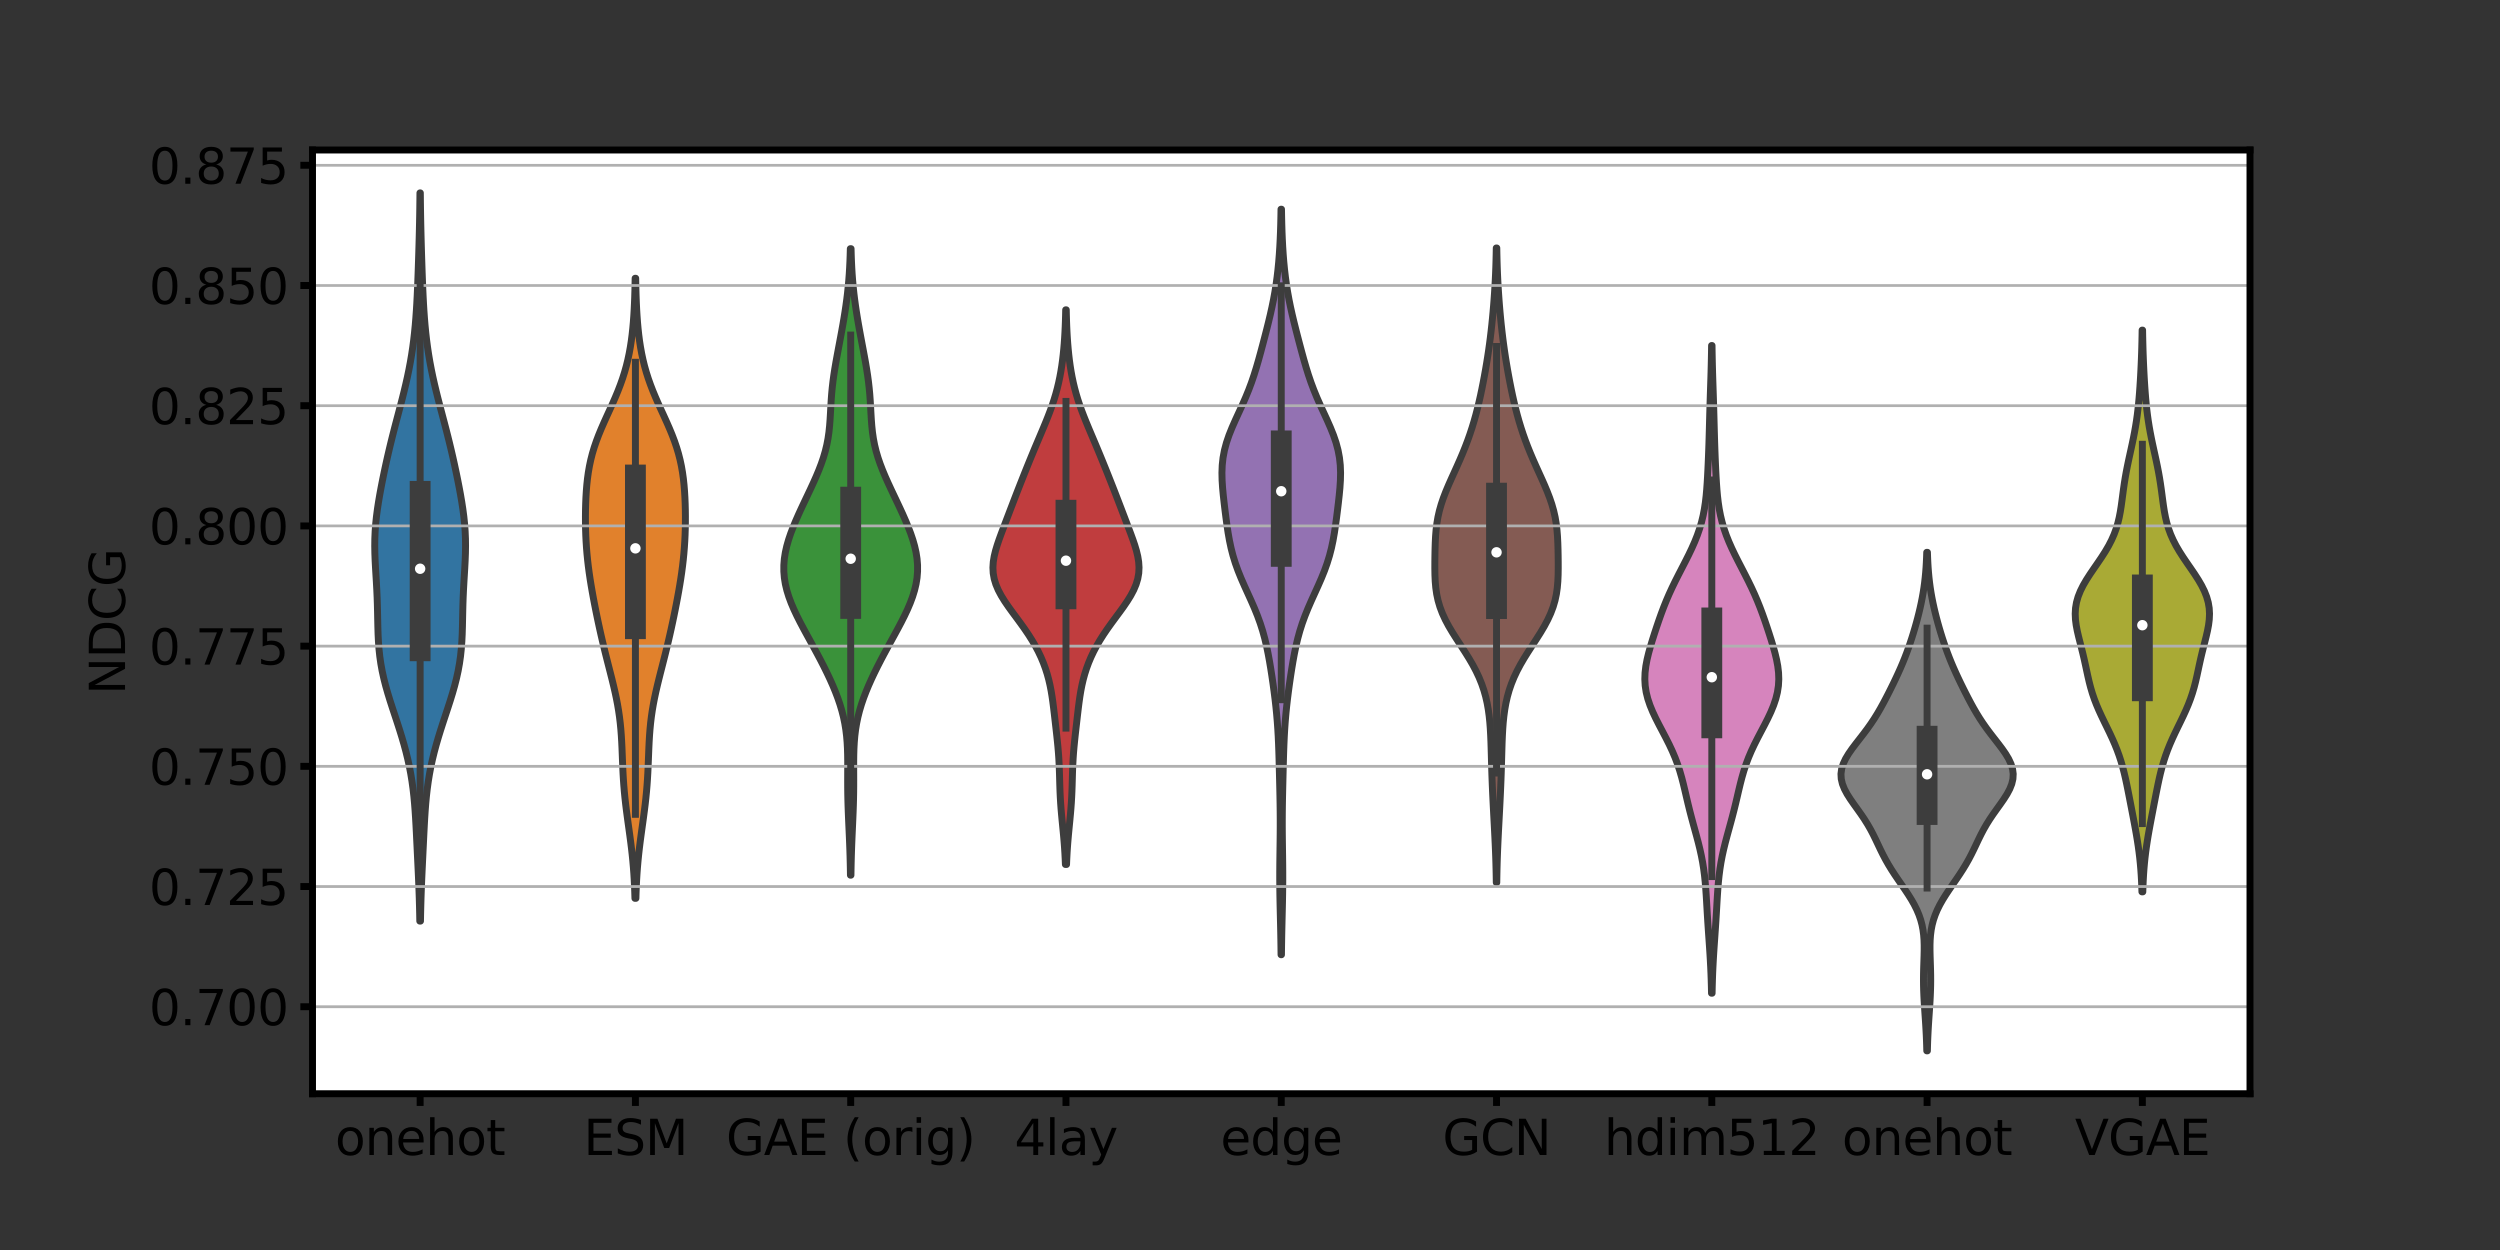 <?xml version="1.0" encoding="utf-8" standalone="no"?>
<!DOCTYPE svg PUBLIC "-//W3C//DTD SVG 1.1//EN"
  "http://www.w3.org/Graphics/SVG/1.1/DTD/svg11.dtd">
<svg xmlns:xlink="http://www.w3.org/1999/xlink" width="720pt" height="360pt" viewBox="0 0 720 360" xmlns="http://www.w3.org/2000/svg" version="1.1">
 <rect x="0" y="0" width="720" height="360" fill="#333333" stroke="none"/>
 <defs>
  <style type="text/css">*{stroke-linejoin: round; stroke-linecap: butt}</style>
 </defs>
 <g id="figure_1">
  <g id="patch_1">
   <path d="M 0 360 
L 720 360 
L 720 0 
L 0 0 
L 0 360 
z
" style="fill: none"/>
  </g>
  <g id="axes_1">
   <g id="patch_2">
    <path d="M 90 315 
L 648 315 
L 648 43.2 
L 90 43.2 
z
" style="fill: #ffffff"/>
   </g>
   <g id="PolyCollection_1">
    <defs>
     <path id="m28e172dc59" d="M 121.098 -94.724 
L 120.902 -94.724 
L 120.863 -96.842 
L 120.813 -98.96 
L 120.753 -101.079 
L 120.682 -103.197 
L 120.601 -105.316 
L 120.511 -107.434 
L 120.415 -109.552 
L 120.315 -111.671 
L 120.214 -113.789 
L 120.113 -115.908 
L 120.011 -118.026 
L 119.908 -120.144 
L 119.8 -122.263 
L 119.681 -124.381 
L 119.544 -126.5 
L 119.381 -128.618 
L 119.183 -130.736 
L 118.942 -132.855 
L 118.652 -134.973 
L 118.307 -137.092 
L 117.905 -139.21 
L 117.444 -141.328 
L 116.927 -143.447 
L 116.356 -145.565 
L 115.739 -147.684 
L 115.083 -149.802 
L 114.399 -151.92 
L 113.7 -154.039 
L 113.001 -156.157 
L 112.317 -158.276 
L 111.667 -160.394 
L 111.065 -162.512 
L 110.526 -164.631 
L 110.061 -166.749 
L 109.677 -168.868 
L 109.374 -170.986 
L 109.148 -173.104 
L 108.991 -175.223 
L 108.887 -177.341 
L 108.822 -179.46 
L 108.776 -181.578 
L 108.734 -183.696 
L 108.682 -185.815 
L 108.611 -187.933 
L 108.516 -190.052 
L 108.402 -192.17 
L 108.275 -194.288 
L 108.148 -196.407 
L 108.037 -198.525 
L 107.957 -200.644 
L 107.925 -202.762 
L 107.95 -204.881 
L 108.041 -206.999 
L 108.198 -209.117 
L 108.418 -211.236 
L 108.695 -213.354 
L 109.019 -215.473 
L 109.381 -217.591 
L 109.774 -219.709 
L 110.189 -221.828 
L 110.624 -223.946 
L 111.077 -226.065 
L 111.547 -228.183 
L 112.036 -230.301 
L 112.544 -232.42 
L 113.07 -234.538 
L 113.612 -236.657 
L 114.166 -238.775 
L 114.725 -240.893 
L 115.283 -243.012 
L 115.831 -245.13 
L 116.362 -247.249 
L 116.868 -249.367 
L 117.343 -251.485 
L 117.782 -253.604 
L 118.182 -255.722 
L 118.541 -257.841 
L 118.859 -259.959 
L 119.138 -262.077 
L 119.378 -264.196 
L 119.585 -266.314 
L 119.76 -268.433 
L 119.909 -270.551 
L 120.036 -272.669 
L 120.145 -274.788 
L 120.24 -276.906 
L 120.326 -279.025 
L 120.404 -281.143 
L 120.476 -283.261 
L 120.545 -285.38 
L 120.61 -287.498 
L 120.672 -289.617 
L 120.728 -291.735 
L 120.78 -293.853 
L 120.826 -295.972 
L 120.865 -298.09 
L 120.898 -300.209 
L 120.925 -302.327 
L 120.947 -304.445 
L 121.053 -304.445 
L 121.053 -304.445 
L 121.075 -302.327 
L 121.102 -300.209 
L 121.135 -298.09 
L 121.174 -295.972 
L 121.22 -293.853 
L 121.272 -291.735 
L 121.328 -289.617 
L 121.39 -287.498 
L 121.455 -285.38 
L 121.524 -283.261 
L 121.596 -281.143 
L 121.674 -279.025 
L 121.76 -276.906 
L 121.855 -274.788 
L 121.964 -272.669 
L 122.091 -270.551 
L 122.24 -268.433 
L 122.415 -266.314 
L 122.622 -264.196 
L 122.862 -262.077 
L 123.141 -259.959 
L 123.459 -257.841 
L 123.818 -255.722 
L 124.218 -253.604 
L 124.657 -251.485 
L 125.132 -249.367 
L 125.638 -247.249 
L 126.169 -245.13 
L 126.717 -243.012 
L 127.275 -240.893 
L 127.834 -238.775 
L 128.388 -236.657 
L 128.93 -234.538 
L 129.456 -232.42 
L 129.964 -230.301 
L 130.453 -228.183 
L 130.923 -226.065 
L 131.376 -223.946 
L 131.811 -221.828 
L 132.226 -219.709 
L 132.619 -217.591 
L 132.981 -215.473 
L 133.305 -213.354 
L 133.582 -211.236 
L 133.802 -209.117 
L 133.959 -206.999 
L 134.05 -204.881 
L 134.075 -202.762 
L 134.043 -200.644 
L 133.963 -198.525 
L 133.852 -196.407 
L 133.725 -194.288 
L 133.598 -192.17 
L 133.484 -190.052 
L 133.389 -187.933 
L 133.318 -185.815 
L 133.266 -183.696 
L 133.224 -181.578 
L 133.178 -179.46 
L 133.113 -177.341 
L 133.009 -175.223 
L 132.852 -173.104 
L 132.626 -170.986 
L 132.323 -168.868 
L 131.939 -166.749 
L 131.474 -164.631 
L 130.935 -162.512 
L 130.333 -160.394 
L 129.683 -158.276 
L 128.999 -156.157 
L 128.3 -154.039 
L 127.601 -151.92 
L 126.917 -149.802 
L 126.261 -147.684 
L 125.644 -145.565 
L 125.073 -143.447 
L 124.556 -141.328 
L 124.095 -139.21 
L 123.693 -137.092 
L 123.348 -134.973 
L 123.058 -132.855 
L 122.817 -130.736 
L 122.619 -128.618 
L 122.456 -126.5 
L 122.319 -124.381 
L 122.2 -122.263 
L 122.092 -120.144 
L 121.989 -118.026 
L 121.887 -115.908 
L 121.786 -113.789 
L 121.685 -111.671 
L 121.585 -109.552 
L 121.489 -107.434 
L 121.399 -105.316 
L 121.318 -103.197 
L 121.247 -101.079 
L 121.187 -98.96 
L 121.137 -96.842 
L 121.098 -94.724 
z
" style="stroke: #3d3d3d; stroke-width: 2"/>
    </defs>
    <g clip-path="url(#p93bb8e9c3c)">
     <use xlink:href="#m28e172dc59" x="0" y="360" style="fill: #3274a1; stroke: #3d3d3d; stroke-width: 2"/>
    </g>
   </g>
   <g id="PolyCollection_2">
    <defs>
     <path id="me85a1a4ab7" d="M 183.14 -101.282 
L 182.86 -101.282 
L 182.805 -103.085 
L 182.734 -104.889 
L 182.645 -106.693 
L 182.534 -108.497 
L 182.4 -110.3 
L 182.242 -112.104 
L 182.061 -113.908 
L 181.858 -115.712 
L 181.635 -117.516 
L 181.397 -119.319 
L 181.15 -121.123 
L 180.899 -122.927 
L 180.652 -124.731 
L 180.414 -126.535 
L 180.191 -128.338 
L 179.99 -130.142 
L 179.812 -131.946 
L 179.66 -133.75 
L 179.533 -135.554 
L 179.429 -137.357 
L 179.344 -139.161 
L 179.271 -140.965 
L 179.202 -142.769 
L 179.13 -144.573 
L 179.044 -146.376 
L 178.936 -148.18 
L 178.798 -149.984 
L 178.623 -151.788 
L 178.405 -153.592 
L 178.142 -155.395 
L 177.835 -157.199 
L 177.485 -159.003 
L 177.098 -160.807 
L 176.68 -162.61 
L 176.24 -164.414 
L 175.785 -166.218 
L 175.323 -168.022 
L 174.863 -169.826 
L 174.408 -171.629 
L 173.964 -173.433 
L 173.532 -175.237 
L 173.114 -177.041 
L 172.709 -178.845 
L 172.318 -180.648 
L 171.938 -182.452 
L 171.57 -184.256 
L 171.214 -186.06 
L 170.871 -187.864 
L 170.544 -189.667 
L 170.234 -191.471 
L 169.944 -193.275 
L 169.679 -195.079 
L 169.44 -196.883 
L 169.23 -198.686 
L 169.051 -200.49 
L 168.903 -202.294 
L 168.786 -204.098 
L 168.699 -205.902 
L 168.641 -207.705 
L 168.61 -209.509 
L 168.605 -211.313 
L 168.625 -213.117 
L 168.671 -214.92 
L 168.745 -216.724 
L 168.853 -218.528 
L 168.999 -220.332 
L 169.191 -222.136 
L 169.439 -223.939 
L 169.752 -225.743 
L 170.135 -227.547 
L 170.595 -229.351 
L 171.133 -231.155 
L 171.748 -232.958 
L 172.433 -234.762 
L 173.177 -236.566 
L 173.966 -238.37 
L 174.782 -240.174 
L 175.607 -241.977 
L 176.424 -243.781 
L 177.214 -245.585 
L 177.964 -247.389 
L 178.661 -249.193 
L 179.299 -250.996 
L 179.872 -252.8 
L 180.379 -254.604 
L 180.822 -256.408 
L 181.205 -258.212 
L 181.532 -260.015 
L 181.81 -261.819 
L 182.043 -263.623 
L 182.237 -265.427 
L 182.398 -267.23 
L 182.529 -269.034 
L 182.637 -270.838 
L 182.723 -272.642 
L 182.792 -274.446 
L 182.845 -276.249 
L 182.887 -278.053 
L 182.919 -279.857 
L 183.081 -279.857 
L 183.081 -279.857 
L 183.113 -278.053 
L 183.155 -276.249 
L 183.208 -274.446 
L 183.277 -272.642 
L 183.363 -270.838 
L 183.471 -269.034 
L 183.602 -267.23 
L 183.763 -265.427 
L 183.957 -263.623 
L 184.19 -261.819 
L 184.468 -260.015 
L 184.795 -258.212 
L 185.178 -256.408 
L 185.621 -254.604 
L 186.128 -252.8 
L 186.701 -250.996 
L 187.339 -249.193 
L 188.036 -247.389 
L 188.786 -245.585 
L 189.576 -243.781 
L 190.393 -241.977 
L 191.218 -240.174 
L 192.034 -238.37 
L 192.823 -236.566 
L 193.567 -234.762 
L 194.252 -232.958 
L 194.867 -231.155 
L 195.405 -229.351 
L 195.865 -227.547 
L 196.248 -225.743 
L 196.561 -223.939 
L 196.809 -222.136 
L 197.001 -220.332 
L 197.147 -218.528 
L 197.255 -216.724 
L 197.329 -214.92 
L 197.375 -213.117 
L 197.395 -211.313 
L 197.39 -209.509 
L 197.359 -207.705 
L 197.301 -205.902 
L 197.214 -204.098 
L 197.097 -202.294 
L 196.949 -200.49 
L 196.77 -198.686 
L 196.56 -196.883 
L 196.321 -195.079 
L 196.056 -193.275 
L 195.766 -191.471 
L 195.456 -189.667 
L 195.129 -187.864 
L 194.786 -186.06 
L 194.43 -184.256 
L 194.062 -182.452 
L 193.682 -180.648 
L 193.291 -178.845 
L 192.886 -177.041 
L 192.468 -175.237 
L 192.036 -173.433 
L 191.592 -171.629 
L 191.137 -169.826 
L 190.677 -168.022 
L 190.215 -166.218 
L 189.76 -164.414 
L 189.32 -162.61 
L 188.902 -160.807 
L 188.515 -159.003 
L 188.165 -157.199 
L 187.858 -155.395 
L 187.595 -153.592 
L 187.377 -151.788 
L 187.202 -149.984 
L 187.064 -148.18 
L 186.956 -146.376 
L 186.87 -144.573 
L 186.798 -142.769 
L 186.729 -140.965 
L 186.656 -139.161 
L 186.571 -137.357 
L 186.467 -135.554 
L 186.34 -133.75 
L 186.188 -131.946 
L 186.01 -130.142 
L 185.809 -128.338 
L 185.586 -126.535 
L 185.348 -124.731 
L 185.101 -122.927 
L 184.85 -121.123 
L 184.603 -119.319 
L 184.365 -117.516 
L 184.142 -115.712 
L 183.939 -113.908 
L 183.758 -112.104 
L 183.6 -110.3 
L 183.466 -108.497 
L 183.355 -106.693 
L 183.266 -104.889 
L 183.195 -103.085 
L 183.14 -101.282 
z
" style="stroke: #3d3d3d; stroke-width: 2"/>
    </defs>
    <g clip-path="url(#p93bb8e9c3c)">
     <use xlink:href="#me85a1a4ab7" x="0" y="360" style="fill: #e1812c; stroke: #3d3d3d; stroke-width: 2"/>
    </g>
   </g>
   <g id="PolyCollection_3">
    <defs>
     <path id="m0c65a2c1eb" d="M 245.071 -107.946 
L 244.929 -107.946 
L 244.899 -109.768 
L 244.861 -111.591 
L 244.813 -113.413 
L 244.755 -115.236 
L 244.688 -117.058 
L 244.614 -118.881 
L 244.533 -120.703 
L 244.451 -122.526 
L 244.371 -124.349 
L 244.297 -126.171 
L 244.233 -127.994 
L 244.183 -129.816 
L 244.149 -131.639 
L 244.131 -133.461 
L 244.127 -135.284 
L 244.131 -137.106 
L 244.138 -138.929 
L 244.137 -140.751 
L 244.116 -142.574 
L 244.064 -144.396 
L 243.966 -146.219 
L 243.812 -148.041 
L 243.59 -149.864 
L 243.291 -151.686 
L 242.911 -153.509 
L 242.447 -155.332 
L 241.901 -157.154 
L 241.278 -158.977 
L 240.583 -160.799 
L 239.825 -162.622 
L 239.012 -164.444 
L 238.15 -166.267 
L 237.248 -168.089 
L 236.311 -169.912 
L 235.346 -171.734 
L 234.361 -173.557 
L 233.363 -175.379 
L 232.363 -177.202 
L 231.375 -179.024 
L 230.412 -180.847 
L 229.493 -182.669 
L 228.636 -184.492 
L 227.859 -186.314 
L 227.181 -188.137 
L 226.618 -189.96 
L 226.184 -191.782 
L 225.891 -193.605 
L 225.744 -195.427 
L 225.745 -197.25 
L 225.891 -199.072 
L 226.175 -200.895 
L 226.585 -202.717 
L 227.106 -204.54 
L 227.722 -206.362 
L 228.417 -208.185 
L 229.173 -210.007 
L 229.976 -211.83 
L 230.813 -213.652 
L 231.671 -215.475 
L 232.537 -217.297 
L 233.4 -219.12 
L 234.244 -220.943 
L 235.057 -222.765 
L 235.821 -224.588 
L 236.521 -226.41 
L 237.144 -228.233 
L 237.678 -230.055 
L 238.12 -231.878 
L 238.468 -233.7 
L 238.732 -235.523 
L 238.923 -237.345 
L 239.062 -239.168 
L 239.17 -240.99 
L 239.268 -242.813 
L 239.375 -244.635 
L 239.508 -246.458 
L 239.677 -248.28 
L 239.885 -250.103 
L 240.132 -251.925 
L 240.414 -253.748 
L 240.723 -255.571 
L 241.052 -257.393 
L 241.392 -259.216 
L 241.736 -261.038 
L 242.079 -262.861 
L 242.416 -264.683 
L 242.742 -266.506 
L 243.053 -268.328 
L 243.346 -270.151 
L 243.618 -271.973 
L 243.866 -273.796 
L 244.087 -275.618 
L 244.279 -277.441 
L 244.444 -279.263 
L 244.58 -281.086 
L 244.69 -282.908 
L 244.777 -284.731 
L 244.844 -286.554 
L 244.893 -288.376 
L 245.107 -288.376 
L 245.107 -288.376 
L 245.156 -286.554 
L 245.223 -284.731 
L 245.31 -282.908 
L 245.42 -281.086 
L 245.556 -279.263 
L 245.721 -277.441 
L 245.913 -275.618 
L 246.134 -273.796 
L 246.382 -271.973 
L 246.654 -270.151 
L 246.947 -268.328 
L 247.258 -266.506 
L 247.584 -264.683 
L 247.921 -262.861 
L 248.264 -261.038 
L 248.608 -259.216 
L 248.948 -257.393 
L 249.277 -255.571 
L 249.586 -253.748 
L 249.868 -251.925 
L 250.115 -250.103 
L 250.323 -248.28 
L 250.492 -246.458 
L 250.625 -244.635 
L 250.732 -242.813 
L 250.83 -240.99 
L 250.938 -239.168 
L 251.077 -237.345 
L 251.268 -235.523 
L 251.532 -233.7 
L 251.88 -231.878 
L 252.322 -230.055 
L 252.856 -228.233 
L 253.479 -226.41 
L 254.179 -224.588 
L 254.943 -222.765 
L 255.756 -220.943 
L 256.6 -219.12 
L 257.463 -217.297 
L 258.329 -215.475 
L 259.187 -213.652 
L 260.024 -211.83 
L 260.827 -210.007 
L 261.583 -208.185 
L 262.278 -206.362 
L 262.894 -204.54 
L 263.415 -202.717 
L 263.825 -200.895 
L 264.109 -199.072 
L 264.255 -197.25 
L 264.256 -195.427 
L 264.109 -193.605 
L 263.816 -191.782 
L 263.382 -189.96 
L 262.819 -188.137 
L 262.141 -186.314 
L 261.364 -184.492 
L 260.507 -182.669 
L 259.588 -180.847 
L 258.625 -179.024 
L 257.637 -177.202 
L 256.637 -175.379 
L 255.639 -173.557 
L 254.654 -171.734 
L 253.689 -169.912 
L 252.752 -168.089 
L 251.85 -166.267 
L 250.988 -164.444 
L 250.175 -162.622 
L 249.417 -160.799 
L 248.722 -158.977 
L 248.099 -157.154 
L 247.553 -155.332 
L 247.089 -153.509 
L 246.709 -151.686 
L 246.41 -149.864 
L 246.188 -148.041 
L 246.034 -146.219 
L 245.936 -144.396 
L 245.884 -142.574 
L 245.863 -140.751 
L 245.862 -138.929 
L 245.869 -137.106 
L 245.873 -135.284 
L 245.869 -133.461 
L 245.851 -131.639 
L 245.817 -129.816 
L 245.767 -127.994 
L 245.703 -126.171 
L 245.629 -124.349 
L 245.549 -122.526 
L 245.467 -120.703 
L 245.386 -118.881 
L 245.312 -117.058 
L 245.245 -115.236 
L 245.187 -113.413 
L 245.139 -111.591 
L 245.101 -109.768 
L 245.071 -107.946 
z
" style="stroke: #3d3d3d; stroke-width: 2"/>
    </defs>
    <g clip-path="url(#p93bb8e9c3c)">
     <use xlink:href="#m0c65a2c1eb" x="0" y="360" style="fill: #3a923a; stroke: #3d3d3d; stroke-width: 2"/>
    </g>
   </g>
   <g id="PolyCollection_4">
    <defs>
     <path id="m7c6fad18c6" d="M 307.164 -111.033 
L 306.836 -111.033 
L 306.77 -112.647 
L 306.686 -114.26 
L 306.583 -115.874 
L 306.462 -117.487 
L 306.325 -119.101 
L 306.175 -120.714 
L 306.018 -122.328 
L 305.86 -123.941 
L 305.71 -125.555 
L 305.573 -127.168 
L 305.456 -128.782 
L 305.361 -130.395 
L 305.286 -132.009 
L 305.229 -133.622 
L 305.183 -135.236 
L 305.139 -136.849 
L 305.087 -138.462 
L 305.02 -140.076 
L 304.931 -141.689 
L 304.817 -143.303 
L 304.679 -144.916 
L 304.521 -146.53 
L 304.349 -148.143 
L 304.168 -149.757 
L 303.984 -151.37 
L 303.8 -152.984 
L 303.614 -154.597 
L 303.422 -156.211 
L 303.216 -157.824 
L 302.986 -159.438 
L 302.72 -161.051 
L 302.405 -162.665 
L 302.032 -164.278 
L 301.591 -165.892 
L 301.076 -167.505 
L 300.48 -169.119 
L 299.801 -170.732 
L 299.036 -172.346 
L 298.184 -173.959 
L 297.247 -175.573 
L 296.229 -177.186 
L 295.137 -178.8 
L 293.988 -180.413 
L 292.801 -182.027 
L 291.606 -183.64 
L 290.438 -185.254 
L 289.335 -186.867 
L 288.339 -188.481 
L 287.485 -190.094 
L 286.806 -191.708 
L 286.322 -193.321 
L 286.041 -194.935 
L 285.96 -196.548 
L 286.062 -198.162 
L 286.322 -199.775 
L 286.71 -201.389 
L 287.192 -203.002 
L 287.74 -204.616 
L 288.326 -206.229 
L 288.933 -207.843 
L 289.547 -209.456 
L 290.164 -211.07 
L 290.78 -212.683 
L 291.396 -214.296 
L 292.015 -215.91 
L 292.637 -217.523 
L 293.265 -219.137 
L 293.898 -220.75 
L 294.537 -222.364 
L 295.18 -223.977 
L 295.829 -225.591 
L 296.484 -227.204 
L 297.146 -228.818 
L 297.816 -230.431 
L 298.493 -232.045 
L 299.176 -233.658 
L 299.86 -235.272 
L 300.539 -236.885 
L 301.206 -238.499 
L 301.852 -240.112 
L 302.468 -241.726 
L 303.046 -243.339 
L 303.581 -244.953 
L 304.067 -246.566 
L 304.503 -248.18 
L 304.89 -249.793 
L 305.231 -251.407 
L 305.528 -253.02 
L 305.785 -254.634 
L 306.007 -256.247 
L 306.197 -257.861 
L 306.358 -259.474 
L 306.494 -261.088 
L 306.608 -262.701 
L 306.701 -264.315 
L 306.777 -265.928 
L 306.836 -267.542 
L 306.883 -269.155 
L 306.918 -270.769 
L 307.082 -270.769 
L 307.082 -270.769 
L 307.117 -269.155 
L 307.164 -267.542 
L 307.223 -265.928 
L 307.299 -264.315 
L 307.392 -262.701 
L 307.506 -261.088 
L 307.642 -259.474 
L 307.803 -257.861 
L 307.993 -256.247 
L 308.215 -254.634 
L 308.472 -253.02 
L 308.769 -251.407 
L 309.11 -249.793 
L 309.497 -248.18 
L 309.933 -246.566 
L 310.419 -244.953 
L 310.954 -243.339 
L 311.532 -241.726 
L 312.148 -240.112 
L 312.794 -238.499 
L 313.461 -236.885 
L 314.14 -235.272 
L 314.824 -233.658 
L 315.507 -232.045 
L 316.184 -230.431 
L 316.854 -228.818 
L 317.516 -227.204 
L 318.171 -225.591 
L 318.82 -223.977 
L 319.463 -222.364 
L 320.102 -220.75 
L 320.735 -219.137 
L 321.363 -217.523 
L 321.985 -215.91 
L 322.604 -214.296 
L 323.22 -212.683 
L 323.836 -211.07 
L 324.453 -209.456 
L 325.067 -207.843 
L 325.674 -206.229 
L 326.26 -204.616 
L 326.808 -203.002 
L 327.29 -201.389 
L 327.678 -199.775 
L 327.938 -198.162 
L 328.04 -196.548 
L 327.959 -194.935 
L 327.678 -193.321 
L 327.194 -191.708 
L 326.515 -190.094 
L 325.661 -188.481 
L 324.665 -186.867 
L 323.562 -185.254 
L 322.394 -183.64 
L 321.199 -182.027 
L 320.012 -180.413 
L 318.863 -178.8 
L 317.771 -177.186 
L 316.753 -175.573 
L 315.816 -173.959 
L 314.964 -172.346 
L 314.199 -170.732 
L 313.52 -169.119 
L 312.924 -167.505 
L 312.409 -165.892 
L 311.968 -164.278 
L 311.595 -162.665 
L 311.28 -161.051 
L 311.014 -159.438 
L 310.784 -157.824 
L 310.578 -156.211 
L 310.386 -154.597 
L 310.2 -152.984 
L 310.016 -151.37 
L 309.832 -149.757 
L 309.651 -148.143 
L 309.479 -146.53 
L 309.321 -144.916 
L 309.183 -143.303 
L 309.069 -141.689 
L 308.98 -140.076 
L 308.913 -138.462 
L 308.861 -136.849 
L 308.817 -135.236 
L 308.771 -133.622 
L 308.714 -132.009 
L 308.639 -130.395 
L 308.544 -128.782 
L 308.427 -127.168 
L 308.29 -125.555 
L 308.14 -123.941 
L 307.982 -122.328 
L 307.825 -120.714 
L 307.675 -119.101 
L 307.538 -117.487 
L 307.417 -115.874 
L 307.314 -114.26 
L 307.23 -112.647 
L 307.164 -111.033 
z
" style="stroke: #3d3d3d; stroke-width: 2"/>
    </defs>
    <g clip-path="url(#p93bb8e9c3c)">
     <use xlink:href="#m7c6fad18c6" x="0" y="360" style="fill: #c03d3e; stroke: #3d3d3d; stroke-width: 2"/>
    </g>
   </g>
   <g id="PolyCollection_5">
    <defs>
     <path id="m54a7f8a4ea" d="M 369.058 -85.038 
L 368.942 -85.038 
L 368.915 -87.206 
L 368.882 -89.375 
L 368.841 -91.544 
L 368.794 -93.713 
L 368.743 -95.881 
L 368.692 -98.05 
L 368.645 -100.219 
L 368.605 -102.388 
L 368.578 -104.556 
L 368.564 -106.725 
L 368.566 -108.894 
L 368.581 -111.063 
L 368.606 -113.232 
L 368.636 -115.4 
L 368.666 -117.569 
L 368.69 -119.738 
L 368.704 -121.907 
L 368.704 -124.075 
L 368.69 -126.244 
L 368.662 -128.413 
L 368.624 -130.582 
L 368.578 -132.75 
L 368.528 -134.919 
L 368.476 -137.088 
L 368.422 -139.257 
L 368.364 -141.426 
L 368.298 -143.594 
L 368.219 -145.763 
L 368.121 -147.932 
L 367.998 -150.101 
L 367.844 -152.269 
L 367.658 -154.438 
L 367.441 -156.607 
L 367.193 -158.776 
L 366.919 -160.945 
L 366.623 -163.113 
L 366.307 -165.282 
L 365.97 -167.451 
L 365.607 -169.62 
L 365.208 -171.788 
L 364.76 -173.957 
L 364.244 -176.126 
L 363.647 -178.295 
L 362.956 -180.463 
L 362.168 -182.632 
L 361.291 -184.801 
L 360.345 -186.97 
L 359.36 -189.139 
L 358.374 -191.307 
L 357.426 -193.476 
L 356.55 -195.645 
L 355.772 -197.814 
L 355.104 -199.982 
L 354.546 -202.151 
L 354.086 -204.32 
L 353.703 -206.489 
L 353.376 -208.657 
L 353.082 -210.826 
L 352.808 -212.995 
L 352.548 -215.164 
L 352.307 -217.333 
L 352.103 -219.501 
L 351.963 -221.67 
L 351.917 -223.839 
L 351.999 -226.008 
L 352.235 -228.176 
L 352.642 -230.345 
L 353.222 -232.514 
L 353.961 -234.683 
L 354.83 -236.852 
L 355.786 -239.02 
L 356.784 -241.189 
L 357.779 -243.358 
L 358.734 -245.527 
L 359.623 -247.695 
L 360.435 -249.864 
L 361.173 -252.033 
L 361.848 -254.202 
L 362.477 -256.37 
L 363.076 -258.539 
L 363.656 -260.708 
L 364.226 -262.877 
L 364.785 -265.046 
L 365.327 -267.214 
L 365.844 -269.383 
L 366.327 -271.552 
L 366.768 -273.721 
L 367.162 -275.889 
L 367.507 -278.058 
L 367.803 -280.227 
L 368.055 -282.396 
L 368.265 -284.565 
L 368.438 -286.733 
L 368.578 -288.902 
L 368.69 -291.071 
L 368.777 -293.24 
L 368.844 -295.408 
L 368.894 -297.577 
L 368.93 -299.746 
L 369.07 -299.746 
L 369.07 -299.746 
L 369.106 -297.577 
L 369.156 -295.408 
L 369.223 -293.24 
L 369.31 -291.071 
L 369.422 -288.902 
L 369.562 -286.733 
L 369.735 -284.565 
L 369.945 -282.396 
L 370.197 -280.227 
L 370.493 -278.058 
L 370.838 -275.889 
L 371.232 -273.721 
L 371.673 -271.552 
L 372.156 -269.383 
L 372.673 -267.214 
L 373.215 -265.046 
L 373.774 -262.877 
L 374.344 -260.708 
L 374.924 -258.539 
L 375.523 -256.37 
L 376.152 -254.202 
L 376.827 -252.033 
L 377.565 -249.864 
L 378.377 -247.695 
L 379.266 -245.527 
L 380.221 -243.358 
L 381.216 -241.189 
L 382.214 -239.02 
L 383.17 -236.852 
L 384.039 -234.683 
L 384.778 -232.514 
L 385.358 -230.345 
L 385.765 -228.176 
L 386.001 -226.008 
L 386.083 -223.839 
L 386.037 -221.67 
L 385.897 -219.501 
L 385.693 -217.333 
L 385.452 -215.164 
L 385.192 -212.995 
L 384.918 -210.826 
L 384.624 -208.657 
L 384.297 -206.489 
L 383.914 -204.32 
L 383.454 -202.151 
L 382.896 -199.982 
L 382.228 -197.814 
L 381.45 -195.645 
L 380.574 -193.476 
L 379.626 -191.307 
L 378.64 -189.139 
L 377.655 -186.97 
L 376.709 -184.801 
L 375.832 -182.632 
L 375.044 -180.463 
L 374.353 -178.295 
L 373.756 -176.126 
L 373.24 -173.957 
L 372.792 -171.788 
L 372.393 -169.62 
L 372.03 -167.451 
L 371.693 -165.282 
L 371.377 -163.113 
L 371.081 -160.945 
L 370.807 -158.776 
L 370.559 -156.607 
L 370.342 -154.438 
L 370.156 -152.269 
L 370.002 -150.101 
L 369.879 -147.932 
L 369.781 -145.763 
L 369.702 -143.594 
L 369.636 -141.426 
L 369.578 -139.257 
L 369.524 -137.088 
L 369.472 -134.919 
L 369.422 -132.75 
L 369.376 -130.582 
L 369.338 -128.413 
L 369.31 -126.244 
L 369.296 -124.075 
L 369.296 -121.907 
L 369.31 -119.738 
L 369.334 -117.569 
L 369.364 -115.4 
L 369.394 -113.232 
L 369.419 -111.063 
L 369.434 -108.894 
L 369.436 -106.725 
L 369.422 -104.556 
L 369.395 -102.388 
L 369.355 -100.219 
L 369.308 -98.05 
L 369.257 -95.881 
L 369.206 -93.713 
L 369.159 -91.544 
L 369.118 -89.375 
L 369.085 -87.206 
L 369.058 -85.038 
z
" style="stroke: #3d3d3d; stroke-width: 2"/>
    </defs>
    <g clip-path="url(#p93bb8e9c3c)">
     <use xlink:href="#m54a7f8a4ea" x="0" y="360" style="fill: #9372b2; stroke: #3d3d3d; stroke-width: 2"/>
    </g>
   </g>
   <g id="PolyCollection_6">
    <defs>
     <path id="m67218dce3d" d="M 431.068 -105.829 
L 430.932 -105.829 
L 430.903 -107.675 
L 430.865 -109.521 
L 430.817 -111.367 
L 430.758 -113.213 
L 430.69 -115.059 
L 430.612 -116.905 
L 430.527 -118.751 
L 430.435 -120.596 
L 430.339 -122.442 
L 430.242 -124.288 
L 430.145 -126.134 
L 430.05 -127.98 
L 429.959 -129.826 
L 429.872 -131.672 
L 429.792 -133.518 
L 429.719 -135.364 
L 429.653 -137.21 
L 429.594 -139.056 
L 429.541 -140.902 
L 429.491 -142.748 
L 429.44 -144.594 
L 429.381 -146.44 
L 429.305 -148.286 
L 429.204 -150.132 
L 429.065 -151.978 
L 428.876 -153.824 
L 428.624 -155.67 
L 428.295 -157.516 
L 427.876 -159.361 
L 427.355 -161.207 
L 426.723 -163.053 
L 425.973 -164.899 
L 425.104 -166.745 
L 424.124 -168.591 
L 423.045 -170.437 
L 421.892 -172.283 
L 420.695 -174.129 
L 419.492 -175.975 
L 418.324 -177.821 
L 417.229 -179.667 
L 416.245 -181.513 
L 415.396 -183.359 
L 414.699 -185.205 
L 414.157 -187.051 
L 413.763 -188.897 
L 413.498 -190.743 
L 413.339 -192.589 
L 413.259 -194.435 
L 413.231 -196.28 
L 413.234 -198.126 
L 413.256 -199.972 
L 413.292 -201.818 
L 413.349 -203.664 
L 413.441 -205.51 
L 413.588 -207.356 
L 413.808 -209.202 
L 414.121 -211.048 
L 414.538 -212.894 
L 415.061 -214.74 
L 415.685 -216.586 
L 416.395 -218.432 
L 417.171 -220.278 
L 417.99 -222.124 
L 418.828 -223.97 
L 419.664 -225.816 
L 420.482 -227.662 
L 421.267 -229.508 
L 422.012 -231.354 
L 422.713 -233.2 
L 423.366 -235.045 
L 423.971 -236.891 
L 424.531 -238.737 
L 425.049 -240.583 
L 425.527 -242.429 
L 425.971 -244.275 
L 426.386 -246.121 
L 426.775 -247.967 
L 427.142 -249.813 
L 427.491 -251.659 
L 427.823 -253.505 
L 428.137 -255.351 
L 428.434 -257.197 
L 428.712 -259.043 
L 428.97 -260.889 
L 429.21 -262.735 
L 429.43 -264.581 
L 429.633 -266.427 
L 429.82 -268.273 
L 429.992 -270.119 
L 430.149 -271.964 
L 430.292 -273.81 
L 430.421 -275.656 
L 430.536 -277.502 
L 430.636 -279.348 
L 430.721 -281.194 
L 430.791 -283.04 
L 430.848 -284.886 
L 430.892 -286.732 
L 430.926 -288.578 
L 431.074 -288.578 
L 431.074 -288.578 
L 431.108 -286.732 
L 431.152 -284.886 
L 431.209 -283.04 
L 431.279 -281.194 
L 431.364 -279.348 
L 431.464 -277.502 
L 431.579 -275.656 
L 431.708 -273.81 
L 431.851 -271.964 
L 432.008 -270.119 
L 432.18 -268.273 
L 432.367 -266.427 
L 432.57 -264.581 
L 432.79 -262.735 
L 433.03 -260.889 
L 433.288 -259.043 
L 433.566 -257.197 
L 433.863 -255.351 
L 434.177 -253.505 
L 434.509 -251.659 
L 434.858 -249.813 
L 435.225 -247.967 
L 435.614 -246.121 
L 436.029 -244.275 
L 436.473 -242.429 
L 436.951 -240.583 
L 437.469 -238.737 
L 438.029 -236.891 
L 438.634 -235.045 
L 439.287 -233.2 
L 439.988 -231.354 
L 440.733 -229.508 
L 441.518 -227.662 
L 442.336 -225.816 
L 443.172 -223.97 
L 444.01 -222.124 
L 444.829 -220.278 
L 445.605 -218.432 
L 446.315 -216.586 
L 446.939 -214.74 
L 447.462 -212.894 
L 447.879 -211.048 
L 448.192 -209.202 
L 448.412 -207.356 
L 448.559 -205.51 
L 448.651 -203.664 
L 448.708 -201.818 
L 448.744 -199.972 
L 448.766 -198.126 
L 448.769 -196.28 
L 448.741 -194.435 
L 448.661 -192.589 
L 448.502 -190.743 
L 448.237 -188.897 
L 447.843 -187.051 
L 447.301 -185.205 
L 446.604 -183.359 
L 445.755 -181.513 
L 444.771 -179.667 
L 443.676 -177.821 
L 442.508 -175.975 
L 441.305 -174.129 
L 440.108 -172.283 
L 438.955 -170.437 
L 437.876 -168.591 
L 436.896 -166.745 
L 436.027 -164.899 
L 435.277 -163.053 
L 434.645 -161.207 
L 434.124 -159.361 
L 433.705 -157.516 
L 433.376 -155.67 
L 433.124 -153.824 
L 432.935 -151.978 
L 432.796 -150.132 
L 432.695 -148.286 
L 432.619 -146.44 
L 432.56 -144.594 
L 432.509 -142.748 
L 432.459 -140.902 
L 432.406 -139.056 
L 432.347 -137.21 
L 432.281 -135.364 
L 432.208 -133.518 
L 432.128 -131.672 
L 432.041 -129.826 
L 431.95 -127.98 
L 431.855 -126.134 
L 431.758 -124.288 
L 431.661 -122.442 
L 431.565 -120.596 
L 431.473 -118.751 
L 431.388 -116.905 
L 431.31 -115.059 
L 431.242 -113.213 
L 431.183 -111.367 
L 431.135 -109.521 
L 431.097 -107.675 
L 431.068 -105.829 
z
" style="stroke: #3d3d3d; stroke-width: 2"/>
    </defs>
    <g clip-path="url(#p93bb8e9c3c)">
     <use xlink:href="#m67218dce3d" x="0" y="360" style="fill: #845b53; stroke: #3d3d3d; stroke-width: 2"/>
    </g>
   </g>
   <g id="PolyCollection_7">
    <defs>
     <path id="ma9965cbd09" d="M 493.084 -73.954 
L 492.916 -73.954 
L 492.876 -75.838 
L 492.823 -77.722 
L 492.756 -79.607 
L 492.673 -81.491 
L 492.575 -83.375 
L 492.464 -85.259 
L 492.341 -87.143 
L 492.212 -89.028 
L 492.08 -90.912 
L 491.951 -92.796 
L 491.828 -94.68 
L 491.712 -96.564 
L 491.602 -98.449 
L 491.494 -100.333 
L 491.38 -102.217 
L 491.25 -104.101 
L 491.094 -105.985 
L 490.899 -107.87 
L 490.655 -109.754 
L 490.355 -111.638 
L 489.996 -113.522 
L 489.581 -115.406 
L 489.119 -117.291 
L 488.621 -119.175 
L 488.105 -121.059 
L 487.586 -122.943 
L 487.08 -124.827 
L 486.594 -126.712 
L 486.132 -128.596 
L 485.688 -130.48 
L 485.25 -132.364 
L 484.797 -134.249 
L 484.309 -136.133 
L 483.763 -138.017 
L 483.141 -139.901 
L 482.432 -141.785 
L 481.631 -143.67 
L 480.748 -145.554 
L 479.8 -147.438 
L 478.813 -149.322 
L 477.822 -151.206 
L 476.864 -153.091 
L 475.978 -154.975 
L 475.203 -156.859 
L 474.569 -158.743 
L 474.101 -160.627 
L 473.813 -162.512 
L 473.708 -164.396 
L 473.777 -166.28 
L 474.001 -168.164 
L 474.354 -170.048 
L 474.807 -171.933 
L 475.33 -173.817 
L 475.9 -175.701 
L 476.499 -177.585 
L 477.119 -179.469 
L 477.76 -181.354 
L 478.43 -183.238 
L 479.138 -185.122 
L 479.895 -187.006 
L 480.707 -188.891 
L 481.574 -190.775 
L 482.49 -192.659 
L 483.444 -194.543 
L 484.417 -196.427 
L 485.389 -198.312 
L 486.338 -200.196 
L 487.239 -202.08 
L 488.074 -203.964 
L 488.825 -205.848 
L 489.481 -207.733 
L 490.036 -209.617 
L 490.492 -211.501 
L 490.856 -213.385 
L 491.14 -215.269 
L 491.359 -217.154 
L 491.528 -219.038 
L 491.662 -220.922 
L 491.773 -222.806 
L 491.869 -224.69 
L 491.955 -226.575 
L 492.033 -228.459 
L 492.104 -230.343 
L 492.168 -232.227 
L 492.225 -234.111 
L 492.278 -235.996 
L 492.327 -237.88 
L 492.377 -239.764 
L 492.428 -241.648 
L 492.483 -243.533 
L 492.542 -245.417 
L 492.603 -247.301 
L 492.665 -249.185 
L 492.725 -251.069 
L 492.781 -252.954 
L 492.831 -254.838 
L 492.873 -256.722 
L 492.909 -258.606 
L 492.936 -260.49 
L 493.064 -260.49 
L 493.064 -260.49 
L 493.091 -258.606 
L 493.127 -256.722 
L 493.169 -254.838 
L 493.219 -252.954 
L 493.275 -251.069 
L 493.335 -249.185 
L 493.397 -247.301 
L 493.458 -245.417 
L 493.517 -243.533 
L 493.572 -241.648 
L 493.623 -239.764 
L 493.673 -237.88 
L 493.722 -235.996 
L 493.775 -234.111 
L 493.832 -232.227 
L 493.896 -230.343 
L 493.967 -228.459 
L 494.045 -226.575 
L 494.131 -224.69 
L 494.227 -222.806 
L 494.338 -220.922 
L 494.472 -219.038 
L 494.641 -217.154 
L 494.86 -215.269 
L 495.144 -213.385 
L 495.508 -211.501 
L 495.964 -209.617 
L 496.519 -207.733 
L 497.175 -205.848 
L 497.926 -203.964 
L 498.761 -202.08 
L 499.662 -200.196 
L 500.611 -198.312 
L 501.583 -196.427 
L 502.556 -194.543 
L 503.51 -192.659 
L 504.426 -190.775 
L 505.293 -188.891 
L 506.105 -187.006 
L 506.862 -185.122 
L 507.57 -183.238 
L 508.24 -181.354 
L 508.881 -179.469 
L 509.501 -177.585 
L 510.1 -175.701 
L 510.67 -173.817 
L 511.193 -171.933 
L 511.646 -170.048 
L 511.999 -168.164 
L 512.223 -166.28 
L 512.292 -164.396 
L 512.187 -162.512 
L 511.899 -160.627 
L 511.431 -158.743 
L 510.797 -156.859 
L 510.022 -154.975 
L 509.136 -153.091 
L 508.178 -151.206 
L 507.187 -149.322 
L 506.2 -147.438 
L 505.252 -145.554 
L 504.369 -143.67 
L 503.568 -141.785 
L 502.859 -139.901 
L 502.237 -138.017 
L 501.691 -136.133 
L 501.203 -134.249 
L 500.75 -132.364 
L 500.312 -130.48 
L 499.868 -128.596 
L 499.406 -126.712 
L 498.92 -124.827 
L 498.414 -122.943 
L 497.895 -121.059 
L 497.379 -119.175 
L 496.881 -117.291 
L 496.419 -115.406 
L 496.004 -113.522 
L 495.645 -111.638 
L 495.345 -109.754 
L 495.101 -107.87 
L 494.906 -105.985 
L 494.75 -104.101 
L 494.62 -102.217 
L 494.506 -100.333 
L 494.398 -98.449 
L 494.288 -96.564 
L 494.172 -94.68 
L 494.049 -92.796 
L 493.92 -90.912 
L 493.788 -89.028 
L 493.659 -87.143 
L 493.536 -85.259 
L 493.425 -83.375 
L 493.327 -81.491 
L 493.244 -79.607 
L 493.177 -77.722 
L 493.124 -75.838 
L 493.084 -73.954 
z
" style="stroke: #3d3d3d; stroke-width: 2"/>
    </defs>
    <g clip-path="url(#p93bb8e9c3c)">
     <use xlink:href="#ma9965cbd09" x="0" y="360" style="fill: #d684bd; stroke: #3d3d3d; stroke-width: 2"/>
    </g>
   </g>
   <g id="PolyCollection_8">
    <defs>
     <path id="m27cb9d55b1" d="M 555.086 -57.355 
L 554.914 -57.355 
L 554.876 -58.805 
L 554.828 -60.255 
L 554.768 -61.705 
L 554.695 -63.155 
L 554.612 -64.606 
L 554.52 -66.056 
L 554.422 -67.506 
L 554.323 -68.956 
L 554.228 -70.406 
L 554.141 -71.857 
L 554.067 -73.307 
L 554.011 -74.757 
L 553.976 -76.207 
L 553.962 -77.658 
L 553.97 -79.108 
L 553.997 -80.558 
L 554.038 -82.008 
L 554.085 -83.458 
L 554.13 -84.909 
L 554.16 -86.359 
L 554.16 -87.809 
L 554.115 -89.259 
L 554.008 -90.71 
L 553.824 -92.16 
L 553.546 -93.61 
L 553.163 -95.06 
L 552.667 -96.51 
L 552.057 -97.961 
L 551.336 -99.411 
L 550.516 -100.861 
L 549.613 -102.311 
L 548.652 -103.761 
L 547.657 -105.212 
L 546.656 -106.662 
L 545.675 -108.112 
L 544.735 -109.562 
L 543.85 -111.013 
L 543.027 -112.463 
L 542.263 -113.913 
L 541.546 -115.363 
L 540.857 -116.813 
L 540.168 -118.264 
L 539.454 -119.714 
L 538.69 -121.164 
L 537.856 -122.614 
L 536.946 -124.064 
L 535.965 -125.515 
L 534.936 -126.965 
L 533.893 -128.415 
L 532.886 -129.865 
L 531.967 -131.316 
L 531.194 -132.766 
L 530.618 -134.216 
L 530.278 -135.666 
L 530.2 -137.116 
L 530.392 -138.567 
L 530.842 -140.017 
L 531.522 -141.467 
L 532.391 -142.917 
L 533.399 -144.368 
L 534.493 -145.818 
L 535.622 -147.268 
L 536.745 -148.718 
L 537.83 -150.168 
L 538.856 -151.619 
L 539.817 -153.069 
L 540.715 -154.519 
L 541.558 -155.969 
L 542.358 -157.419 
L 543.126 -158.87 
L 543.873 -160.32 
L 544.602 -161.77 
L 545.315 -163.22 
L 546.01 -164.671 
L 546.685 -166.121 
L 547.334 -167.571 
L 547.954 -169.021 
L 548.543 -170.471 
L 549.101 -171.922 
L 549.63 -173.372 
L 550.132 -174.822 
L 550.609 -176.272 
L 551.063 -177.723 
L 551.496 -179.173 
L 551.908 -180.623 
L 552.297 -182.073 
L 552.664 -183.523 
L 553.006 -184.974 
L 553.321 -186.424 
L 553.608 -187.874 
L 553.865 -189.324 
L 554.091 -190.774 
L 554.286 -192.225 
L 554.452 -193.675 
L 554.588 -195.125 
L 554.698 -196.575 
L 554.784 -198.026 
L 554.849 -199.476 
L 554.898 -200.926 
L 555.102 -200.926 
L 555.102 -200.926 
L 555.151 -199.476 
L 555.216 -198.026 
L 555.302 -196.575 
L 555.412 -195.125 
L 555.548 -193.675 
L 555.714 -192.225 
L 555.909 -190.774 
L 556.135 -189.324 
L 556.392 -187.874 
L 556.679 -186.424 
L 556.994 -184.974 
L 557.336 -183.523 
L 557.703 -182.073 
L 558.092 -180.623 
L 558.504 -179.173 
L 558.937 -177.723 
L 559.391 -176.272 
L 559.868 -174.822 
L 560.37 -173.372 
L 560.899 -171.922 
L 561.457 -170.471 
L 562.046 -169.021 
L 562.666 -167.571 
L 563.315 -166.121 
L 563.99 -164.671 
L 564.685 -163.22 
L 565.398 -161.77 
L 566.127 -160.32 
L 566.874 -158.87 
L 567.642 -157.419 
L 568.442 -155.969 
L 569.285 -154.519 
L 570.183 -153.069 
L 571.144 -151.619 
L 572.17 -150.168 
L 573.255 -148.718 
L 574.378 -147.268 
L 575.507 -145.818 
L 576.601 -144.368 
L 577.609 -142.917 
L 578.478 -141.467 
L 579.158 -140.017 
L 579.608 -138.567 
L 579.8 -137.116 
L 579.722 -135.666 
L 579.382 -134.216 
L 578.806 -132.766 
L 578.033 -131.316 
L 577.114 -129.865 
L 576.107 -128.415 
L 575.064 -126.965 
L 574.035 -125.515 
L 573.054 -124.064 
L 572.144 -122.614 
L 571.31 -121.164 
L 570.546 -119.714 
L 569.832 -118.264 
L 569.143 -116.813 
L 568.454 -115.363 
L 567.737 -113.913 
L 566.973 -112.463 
L 566.15 -111.013 
L 565.265 -109.562 
L 564.325 -108.112 
L 563.344 -106.662 
L 562.343 -105.212 
L 561.348 -103.761 
L 560.387 -102.311 
L 559.484 -100.861 
L 558.664 -99.411 
L 557.943 -97.961 
L 557.333 -96.51 
L 556.837 -95.06 
L 556.454 -93.61 
L 556.176 -92.16 
L 555.992 -90.71 
L 555.885 -89.259 
L 555.84 -87.809 
L 555.84 -86.359 
L 555.87 -84.909 
L 555.915 -83.458 
L 555.962 -82.008 
L 556.003 -80.558 
L 556.03 -79.108 
L 556.038 -77.658 
L 556.024 -76.207 
L 555.989 -74.757 
L 555.933 -73.307 
L 555.859 -71.857 
L 555.772 -70.406 
L 555.677 -68.956 
L 555.578 -67.506 
L 555.48 -66.056 
L 555.388 -64.606 
L 555.305 -63.155 
L 555.232 -61.705 
L 555.172 -60.255 
L 555.124 -58.805 
L 555.086 -57.355 
z
" style="stroke: #3d3d3d; stroke-width: 2"/>
    </defs>
    <g clip-path="url(#p93bb8e9c3c)">
     <use xlink:href="#m27cb9d55b1" x="0" y="360" style="fill: #7f7f7f; stroke: #3d3d3d; stroke-width: 2"/>
    </g>
   </g>
   <g id="PolyCollection_9">
    <defs>
     <path id="mb651c5fa45" d="M 617.125 -103.147 
L 616.875 -103.147 
L 616.822 -104.781 
L 616.75 -106.416 
L 616.659 -108.05 
L 616.544 -109.684 
L 616.403 -111.318 
L 616.235 -112.952 
L 616.039 -114.586 
L 615.816 -116.22 
L 615.568 -117.854 
L 615.299 -119.489 
L 615.011 -121.123 
L 614.71 -122.757 
L 614.401 -124.391 
L 614.087 -126.025 
L 613.772 -127.659 
L 613.456 -129.293 
L 613.138 -130.928 
L 612.816 -132.562 
L 612.483 -134.196 
L 612.13 -135.83 
L 611.748 -137.464 
L 611.325 -139.098 
L 610.852 -140.732 
L 610.32 -142.366 
L 609.725 -144.001 
L 609.067 -145.635 
L 608.352 -147.269 
L 607.592 -148.903 
L 606.802 -150.537 
L 606.003 -152.171 
L 605.218 -153.805 
L 604.469 -155.439 
L 603.773 -157.074 
L 603.145 -158.708 
L 602.591 -160.342 
L 602.107 -161.976 
L 601.684 -163.61 
L 601.306 -165.244 
L 600.952 -166.878 
L 600.602 -168.512 
L 600.241 -170.147 
L 599.858 -171.781 
L 599.453 -173.415 
L 599.035 -175.049 
L 598.624 -176.683 
L 598.248 -178.317 
L 597.939 -179.951 
L 597.732 -181.585 
L 597.66 -183.22 
L 597.751 -184.854 
L 598.024 -186.488 
L 598.484 -188.122 
L 599.129 -189.756 
L 599.94 -191.39 
L 600.889 -193.024 
L 601.941 -194.658 
L 603.054 -196.293 
L 604.184 -197.927 
L 605.289 -199.561 
L 606.333 -201.195 
L 607.287 -202.829 
L 608.13 -204.463 
L 608.853 -206.097 
L 609.455 -207.731 
L 609.945 -209.366 
L 610.337 -211 
L 610.652 -212.634 
L 610.911 -214.268 
L 611.136 -215.902 
L 611.35 -217.536 
L 611.568 -219.17 
L 611.804 -220.804 
L 612.065 -222.439 
L 612.356 -224.073 
L 612.675 -225.707 
L 613.015 -227.341 
L 613.37 -228.975 
L 613.73 -230.609 
L 614.084 -232.243 
L 614.423 -233.877 
L 614.741 -235.512 
L 615.031 -237.146 
L 615.292 -238.78 
L 615.521 -240.414 
L 615.722 -242.048 
L 615.896 -243.682 
L 616.047 -245.316 
L 616.179 -246.95 
L 616.296 -248.585 
L 616.401 -250.219 
L 616.495 -251.853 
L 616.58 -253.487 
L 616.655 -255.121 
L 616.723 -256.755 
L 616.781 -258.389 
L 616.831 -260.023 
L 616.872 -261.658 
L 616.906 -263.292 
L 616.932 -264.926 
L 617.068 -264.926 
L 617.068 -264.926 
L 617.094 -263.292 
L 617.128 -261.658 
L 617.169 -260.023 
L 617.219 -258.389 
L 617.277 -256.755 
L 617.345 -255.121 
L 617.42 -253.487 
L 617.505 -251.853 
L 617.599 -250.219 
L 617.704 -248.585 
L 617.821 -246.95 
L 617.953 -245.316 
L 618.104 -243.682 
L 618.278 -242.048 
L 618.479 -240.414 
L 618.708 -238.78 
L 618.969 -237.146 
L 619.259 -235.512 
L 619.577 -233.877 
L 619.916 -232.243 
L 620.27 -230.609 
L 620.63 -228.975 
L 620.985 -227.341 
L 621.325 -225.707 
L 621.644 -224.073 
L 621.935 -222.439 
L 622.196 -220.804 
L 622.432 -219.17 
L 622.65 -217.536 
L 622.864 -215.902 
L 623.089 -214.268 
L 623.348 -212.634 
L 623.663 -211 
L 624.055 -209.366 
L 624.545 -207.731 
L 625.147 -206.097 
L 625.87 -204.463 
L 626.713 -202.829 
L 627.667 -201.195 
L 628.711 -199.561 
L 629.816 -197.927 
L 630.946 -196.293 
L 632.059 -194.658 
L 633.111 -193.024 
L 634.06 -191.39 
L 634.871 -189.756 
L 635.516 -188.122 
L 635.976 -186.488 
L 636.249 -184.854 
L 636.34 -183.22 
L 636.268 -181.585 
L 636.061 -179.951 
L 635.752 -178.317 
L 635.376 -176.683 
L 634.965 -175.049 
L 634.547 -173.415 
L 634.142 -171.781 
L 633.759 -170.147 
L 633.398 -168.512 
L 633.048 -166.878 
L 632.694 -165.244 
L 632.316 -163.61 
L 631.893 -161.976 
L 631.409 -160.342 
L 630.855 -158.708 
L 630.227 -157.074 
L 629.531 -155.439 
L 628.782 -153.805 
L 627.997 -152.171 
L 627.198 -150.537 
L 626.408 -148.903 
L 625.648 -147.269 
L 624.933 -145.635 
L 624.275 -144.001 
L 623.68 -142.366 
L 623.148 -140.732 
L 622.675 -139.098 
L 622.252 -137.464 
L 621.87 -135.83 
L 621.517 -134.196 
L 621.184 -132.562 
L 620.862 -130.928 
L 620.544 -129.293 
L 620.228 -127.659 
L 619.913 -126.025 
L 619.599 -124.391 
L 619.29 -122.757 
L 618.989 -121.123 
L 618.701 -119.489 
L 618.432 -117.854 
L 618.184 -116.22 
L 617.961 -114.586 
L 617.765 -112.952 
L 617.597 -111.318 
L 617.456 -109.684 
L 617.341 -108.05 
L 617.25 -106.416 
L 617.178 -104.781 
L 617.125 -103.147 
z
" style="stroke: #3d3d3d; stroke-width: 2"/>
    </defs>
    <g clip-path="url(#p93bb8e9c3c)">
     <use xlink:href="#mb651c5fa45" x="0" y="360" style="fill: #a9aa35; stroke: #3d3d3d; stroke-width: 2"/>
    </g>
   </g>
   <g id="matplotlib.axis_1">
    <g id="xtick_1">
     <g id="line2d_1">
      <defs>
       <path id="m8b9abda61e" d="M 0 0 
L 0 3.5 
" style="stroke: #000000; stroke-width: 2"/>
      </defs>
      <g>
       <use xlink:href="#m8b9abda61e" x="121" y="315" style="stroke: #000000; stroke-width: 2"/>
      </g>
     </g>
     <g id="text_1">
      <!-- onehot -->
      <g transform="translate(96.51 332.638)scale(0.14 -0.14)">
       <defs>
        <path id="DejaVuSans-6f" d="M 1959 3097 
Q 1497 3097 1228 2736 
Q 959 2375 959 1747 
Q 959 1119 1226 758 
Q 1494 397 1959 397 
Q 2419 397 2687 759 
Q 2956 1122 2956 1747 
Q 2956 2369 2687 2733 
Q 2419 3097 1959 3097 
z
M 1959 3584 
Q 2709 3584 3137 3096 
Q 3566 2609 3566 1747 
Q 3566 888 3137 398 
Q 2709 -91 1959 -91 
Q 1206 -91 779 398 
Q 353 888 353 1747 
Q 353 2609 779 3096 
Q 1206 3584 1959 3584 
z
" transform="scale(0.016)"/>
        <path id="DejaVuSans-6e" d="M 3513 2113 
L 3513 0 
L 2938 0 
L 2938 2094 
Q 2938 2591 2744 2837 
Q 2550 3084 2163 3084 
Q 1697 3084 1428 2787 
Q 1159 2491 1159 1978 
L 1159 0 
L 581 0 
L 581 3500 
L 1159 3500 
L 1159 2956 
Q 1366 3272 1645 3428 
Q 1925 3584 2291 3584 
Q 2894 3584 3203 3211 
Q 3513 2838 3513 2113 
z
" transform="scale(0.016)"/>
        <path id="DejaVuSans-65" d="M 3597 1894 
L 3597 1613 
L 953 1613 
Q 991 1019 1311 708 
Q 1631 397 2203 397 
Q 2534 397 2845 478 
Q 3156 559 3463 722 
L 3463 178 
Q 3153 47 2828 -22 
Q 2503 -91 2169 -91 
Q 1331 -91 842 396 
Q 353 884 353 1716 
Q 353 2575 817 3079 
Q 1281 3584 2069 3584 
Q 2775 3584 3186 3129 
Q 3597 2675 3597 1894 
z
M 3022 2063 
Q 3016 2534 2758 2815 
Q 2500 3097 2075 3097 
Q 1594 3097 1305 2825 
Q 1016 2553 972 2059 
L 3022 2063 
z
" transform="scale(0.016)"/>
        <path id="DejaVuSans-68" d="M 3513 2113 
L 3513 0 
L 2938 0 
L 2938 2094 
Q 2938 2591 2744 2837 
Q 2550 3084 2163 3084 
Q 1697 3084 1428 2787 
Q 1159 2491 1159 1978 
L 1159 0 
L 581 0 
L 581 4863 
L 1159 4863 
L 1159 2956 
Q 1366 3272 1645 3428 
Q 1925 3584 2291 3584 
Q 2894 3584 3203 3211 
Q 3513 2838 3513 2113 
z
" transform="scale(0.016)"/>
        <path id="DejaVuSans-74" d="M 1172 4494 
L 1172 3500 
L 2356 3500 
L 2356 3053 
L 1172 3053 
L 1172 1153 
Q 1172 725 1289 603 
Q 1406 481 1766 481 
L 2356 481 
L 2356 0 
L 1766 0 
Q 1100 0 847 248 
Q 594 497 594 1153 
L 594 3053 
L 172 3053 
L 172 3500 
L 594 3500 
L 594 4494 
L 1172 4494 
z
" transform="scale(0.016)"/>
       </defs>
       <use xlink:href="#DejaVuSans-6f"/>
       <use xlink:href="#DejaVuSans-6e" x="61.182"/>
       <use xlink:href="#DejaVuSans-65" x="124.561"/>
       <use xlink:href="#DejaVuSans-68" x="186.084"/>
       <use xlink:href="#DejaVuSans-6f" x="249.463"/>
       <use xlink:href="#DejaVuSans-74" x="310.645"/>
      </g>
     </g>
    </g>
    <g id="xtick_2">
     <g id="line2d_2">
      <g>
       <use xlink:href="#m8b9abda61e" x="183" y="315" style="stroke: #000000; stroke-width: 2"/>
      </g>
     </g>
     <g id="text_2">
      <!-- ESM -->
      <g transform="translate(168.093 332.638)scale(0.14 -0.14)">
       <defs>
        <path id="DejaVuSans-45" d="M 628 4666 
L 3578 4666 
L 3578 4134 
L 1259 4134 
L 1259 2753 
L 3481 2753 
L 3481 2222 
L 1259 2222 
L 1259 531 
L 3634 531 
L 3634 0 
L 628 0 
L 628 4666 
z
" transform="scale(0.016)"/>
        <path id="DejaVuSans-53" d="M 3425 4513 
L 3425 3897 
Q 3066 4069 2747 4153 
Q 2428 4238 2131 4238 
Q 1616 4238 1336 4038 
Q 1056 3838 1056 3469 
Q 1056 3159 1242 3001 
Q 1428 2844 1947 2747 
L 2328 2669 
Q 3034 2534 3370 2195 
Q 3706 1856 3706 1288 
Q 3706 609 3251 259 
Q 2797 -91 1919 -91 
Q 1588 -91 1214 -16 
Q 841 59 441 206 
L 441 856 
Q 825 641 1194 531 
Q 1563 422 1919 422 
Q 2459 422 2753 634 
Q 3047 847 3047 1241 
Q 3047 1584 2836 1778 
Q 2625 1972 2144 2069 
L 1759 2144 
Q 1053 2284 737 2584 
Q 422 2884 422 3419 
Q 422 4038 858 4394 
Q 1294 4750 2059 4750 
Q 2388 4750 2728 4690 
Q 3069 4631 3425 4513 
z
" transform="scale(0.016)"/>
        <path id="DejaVuSans-4d" d="M 628 4666 
L 1569 4666 
L 2759 1491 
L 3956 4666 
L 4897 4666 
L 4897 0 
L 4281 0 
L 4281 4097 
L 3078 897 
L 2444 897 
L 1241 4097 
L 1241 0 
L 628 0 
L 628 4666 
z
" transform="scale(0.016)"/>
       </defs>
       <use xlink:href="#DejaVuSans-45"/>
       <use xlink:href="#DejaVuSans-53" x="63.184"/>
       <use xlink:href="#DejaVuSans-4d" x="126.66"/>
      </g>
     </g>
    </g>
    <g id="xtick_3">
     <g id="line2d_3">
      <g>
       <use xlink:href="#m8b9abda61e" x="245" y="315" style="stroke: #000000; stroke-width: 2"/>
      </g>
     </g>
     <g id="text_3">
      <!-- GAE (orig) -->
      <g transform="translate(209.128 332.638)scale(0.14 -0.14)">
       <defs>
        <path id="DejaVuSans-47" d="M 3809 666 
L 3809 1919 
L 2778 1919 
L 2778 2438 
L 4434 2438 
L 4434 434 
Q 4069 175 3628 42 
Q 3188 -91 2688 -91 
Q 1594 -91 976 548 
Q 359 1188 359 2328 
Q 359 3472 976 4111 
Q 1594 4750 2688 4750 
Q 3144 4750 3555 4637 
Q 3966 4525 4313 4306 
L 4313 3634 
Q 3963 3931 3569 4081 
Q 3175 4231 2741 4231 
Q 1884 4231 1454 3753 
Q 1025 3275 1025 2328 
Q 1025 1384 1454 906 
Q 1884 428 2741 428 
Q 3075 428 3337 486 
Q 3600 544 3809 666 
z
" transform="scale(0.016)"/>
        <path id="DejaVuSans-41" d="M 2188 4044 
L 1331 1722 
L 3047 1722 
L 2188 4044 
z
M 1831 4666 
L 2547 4666 
L 4325 0 
L 3669 0 
L 3244 1197 
L 1141 1197 
L 716 0 
L 50 0 
L 1831 4666 
z
" transform="scale(0.016)"/>
        <path id="DejaVuSans-20" transform="scale(0.016)"/>
        <path id="DejaVuSans-28" d="M 1984 4856 
Q 1566 4138 1362 3434 
Q 1159 2731 1159 2009 
Q 1159 1288 1364 580 
Q 1569 -128 1984 -844 
L 1484 -844 
Q 1016 -109 783 600 
Q 550 1309 550 2009 
Q 550 2706 781 3412 
Q 1013 4119 1484 4856 
L 1984 4856 
z
" transform="scale(0.016)"/>
        <path id="DejaVuSans-72" d="M 2631 2963 
Q 2534 3019 2420 3045 
Q 2306 3072 2169 3072 
Q 1681 3072 1420 2755 
Q 1159 2438 1159 1844 
L 1159 0 
L 581 0 
L 581 3500 
L 1159 3500 
L 1159 2956 
Q 1341 3275 1631 3429 
Q 1922 3584 2338 3584 
Q 2397 3584 2469 3576 
Q 2541 3569 2628 3553 
L 2631 2963 
z
" transform="scale(0.016)"/>
        <path id="DejaVuSans-69" d="M 603 3500 
L 1178 3500 
L 1178 0 
L 603 0 
L 603 3500 
z
M 603 4863 
L 1178 4863 
L 1178 4134 
L 603 4134 
L 603 4863 
z
" transform="scale(0.016)"/>
        <path id="DejaVuSans-67" d="M 2906 1791 
Q 2906 2416 2648 2759 
Q 2391 3103 1925 3103 
Q 1463 3103 1205 2759 
Q 947 2416 947 1791 
Q 947 1169 1205 825 
Q 1463 481 1925 481 
Q 2391 481 2648 825 
Q 2906 1169 2906 1791 
z
M 3481 434 
Q 3481 -459 3084 -895 
Q 2688 -1331 1869 -1331 
Q 1566 -1331 1297 -1286 
Q 1028 -1241 775 -1147 
L 775 -588 
Q 1028 -725 1275 -790 
Q 1522 -856 1778 -856 
Q 2344 -856 2625 -561 
Q 2906 -266 2906 331 
L 2906 616 
Q 2728 306 2450 153 
Q 2172 0 1784 0 
Q 1141 0 747 490 
Q 353 981 353 1791 
Q 353 2603 747 3093 
Q 1141 3584 1784 3584 
Q 2172 3584 2450 3431 
Q 2728 3278 2906 2969 
L 2906 3500 
L 3481 3500 
L 3481 434 
z
" transform="scale(0.016)"/>
        <path id="DejaVuSans-29" d="M 513 4856 
L 1013 4856 
Q 1481 4119 1714 3412 
Q 1947 2706 1947 2009 
Q 1947 1309 1714 600 
Q 1481 -109 1013 -844 
L 513 -844 
Q 928 -128 1133 580 
Q 1338 1288 1338 2009 
Q 1338 2731 1133 3434 
Q 928 4138 513 4856 
z
" transform="scale(0.016)"/>
       </defs>
       <use xlink:href="#DejaVuSans-47"/>
       <use xlink:href="#DejaVuSans-41" x="77.49"/>
       <use xlink:href="#DejaVuSans-45" x="145.898"/>
       <use xlink:href="#DejaVuSans-20" x="209.082"/>
       <use xlink:href="#DejaVuSans-28" x="240.869"/>
       <use xlink:href="#DejaVuSans-6f" x="279.883"/>
       <use xlink:href="#DejaVuSans-72" x="341.064"/>
       <use xlink:href="#DejaVuSans-69" x="382.178"/>
       <use xlink:href="#DejaVuSans-67" x="409.961"/>
       <use xlink:href="#DejaVuSans-29" x="473.438"/>
      </g>
     </g>
    </g>
    <g id="xtick_4">
     <g id="line2d_4">
      <g>
       <use xlink:href="#m8b9abda61e" x="307" y="315" style="stroke: #000000; stroke-width: 2"/>
      </g>
     </g>
     <g id="text_4">
      <!-- 4lay -->
      <g transform="translate(292.169 332.638)scale(0.14 -0.14)">
       <defs>
        <path id="DejaVuSans-34" d="M 2419 4116 
L 825 1625 
L 2419 1625 
L 2419 4116 
z
M 2253 4666 
L 3047 4666 
L 3047 1625 
L 3713 1625 
L 3713 1100 
L 3047 1100 
L 3047 0 
L 2419 0 
L 2419 1100 
L 313 1100 
L 313 1709 
L 2253 4666 
z
" transform="scale(0.016)"/>
        <path id="DejaVuSans-6c" d="M 603 4863 
L 1178 4863 
L 1178 0 
L 603 0 
L 603 4863 
z
" transform="scale(0.016)"/>
        <path id="DejaVuSans-61" d="M 2194 1759 
Q 1497 1759 1228 1600 
Q 959 1441 959 1056 
Q 959 750 1161 570 
Q 1363 391 1709 391 
Q 2188 391 2477 730 
Q 2766 1069 2766 1631 
L 2766 1759 
L 2194 1759 
z
M 3341 1997 
L 3341 0 
L 2766 0 
L 2766 531 
Q 2569 213 2275 61 
Q 1981 -91 1556 -91 
Q 1019 -91 701 211 
Q 384 513 384 1019 
Q 384 1609 779 1909 
Q 1175 2209 1959 2209 
L 2766 2209 
L 2766 2266 
Q 2766 2663 2505 2880 
Q 2244 3097 1772 3097 
Q 1472 3097 1187 3025 
Q 903 2953 641 2809 
L 641 3341 
Q 956 3463 1253 3523 
Q 1550 3584 1831 3584 
Q 2591 3584 2966 3190 
Q 3341 2797 3341 1997 
z
" transform="scale(0.016)"/>
        <path id="DejaVuSans-79" d="M 2059 -325 
Q 1816 -950 1584 -1140 
Q 1353 -1331 966 -1331 
L 506 -1331 
L 506 -850 
L 844 -850 
Q 1081 -850 1212 -737 
Q 1344 -625 1503 -206 
L 1606 56 
L 191 3500 
L 800 3500 
L 1894 763 
L 2988 3500 
L 3597 3500 
L 2059 -325 
z
" transform="scale(0.016)"/>
       </defs>
       <use xlink:href="#DejaVuSans-34"/>
       <use xlink:href="#DejaVuSans-6c" x="63.623"/>
       <use xlink:href="#DejaVuSans-61" x="91.406"/>
       <use xlink:href="#DejaVuSans-79" x="152.686"/>
      </g>
     </g>
    </g>
    <g id="xtick_5">
     <g id="line2d_5">
      <g>
       <use xlink:href="#m8b9abda61e" x="369" y="315" style="stroke: #000000; stroke-width: 2"/>
      </g>
     </g>
     <g id="text_5">
      <!-- edge -->
      <g transform="translate(351.498 332.638)scale(0.14 -0.14)">
       <defs>
        <path id="DejaVuSans-64" d="M 2906 2969 
L 2906 4863 
L 3481 4863 
L 3481 0 
L 2906 0 
L 2906 525 
Q 2725 213 2448 61 
Q 2172 -91 1784 -91 
Q 1150 -91 751 415 
Q 353 922 353 1747 
Q 353 2572 751 3078 
Q 1150 3584 1784 3584 
Q 2172 3584 2448 3432 
Q 2725 3281 2906 2969 
z
M 947 1747 
Q 947 1113 1208 752 
Q 1469 391 1925 391 
Q 2381 391 2643 752 
Q 2906 1113 2906 1747 
Q 2906 2381 2643 2742 
Q 2381 3103 1925 3103 
Q 1469 3103 1208 2742 
Q 947 2381 947 1747 
z
" transform="scale(0.016)"/>
       </defs>
       <use xlink:href="#DejaVuSans-65"/>
       <use xlink:href="#DejaVuSans-64" x="61.523"/>
       <use xlink:href="#DejaVuSans-67" x="125"/>
       <use xlink:href="#DejaVuSans-65" x="188.477"/>
      </g>
     </g>
    </g>
    <g id="xtick_6">
     <g id="line2d_6">
      <g>
       <use xlink:href="#m8b9abda61e" x="431" y="315" style="stroke: #000000; stroke-width: 2"/>
      </g>
     </g>
     <g id="text_6">
      <!-- GCN -->
      <g transform="translate(415.451 332.638)scale(0.14 -0.14)">
       <defs>
        <path id="DejaVuSans-43" d="M 4122 4306 
L 4122 3641 
Q 3803 3938 3442 4084 
Q 3081 4231 2675 4231 
Q 1875 4231 1450 3742 
Q 1025 3253 1025 2328 
Q 1025 1406 1450 917 
Q 1875 428 2675 428 
Q 3081 428 3442 575 
Q 3803 722 4122 1019 
L 4122 359 
Q 3791 134 3420 21 
Q 3050 -91 2638 -91 
Q 1578 -91 968 557 
Q 359 1206 359 2328 
Q 359 3453 968 4101 
Q 1578 4750 2638 4750 
Q 3056 4750 3426 4639 
Q 3797 4528 4122 4306 
z
" transform="scale(0.016)"/>
        <path id="DejaVuSans-4e" d="M 628 4666 
L 1478 4666 
L 3547 763 
L 3547 4666 
L 4159 4666 
L 4159 0 
L 3309 0 
L 1241 3903 
L 1241 0 
L 628 0 
L 628 4666 
z
" transform="scale(0.016)"/>
       </defs>
       <use xlink:href="#DejaVuSans-47"/>
       <use xlink:href="#DejaVuSans-43" x="77.49"/>
       <use xlink:href="#DejaVuSans-4e" x="147.314"/>
      </g>
     </g>
    </g>
    <g id="xtick_7">
     <g id="line2d_7">
      <g>
       <use xlink:href="#m8b9abda61e" x="493" y="315" style="stroke: #000000; stroke-width: 2"/>
      </g>
     </g>
     <g id="text_7">
      <!-- hdim512 -->
      <g transform="translate(461.995 332.638)scale(0.14 -0.14)">
       <defs>
        <path id="DejaVuSans-6d" d="M 3328 2828 
Q 3544 3216 3844 3400 
Q 4144 3584 4550 3584 
Q 5097 3584 5394 3201 
Q 5691 2819 5691 2113 
L 5691 0 
L 5113 0 
L 5113 2094 
Q 5113 2597 4934 2840 
Q 4756 3084 4391 3084 
Q 3944 3084 3684 2787 
Q 3425 2491 3425 1978 
L 3425 0 
L 2847 0 
L 2847 2094 
Q 2847 2600 2669 2842 
Q 2491 3084 2119 3084 
Q 1678 3084 1418 2786 
Q 1159 2488 1159 1978 
L 1159 0 
L 581 0 
L 581 3500 
L 1159 3500 
L 1159 2956 
Q 1356 3278 1631 3431 
Q 1906 3584 2284 3584 
Q 2666 3584 2933 3390 
Q 3200 3197 3328 2828 
z
" transform="scale(0.016)"/>
        <path id="DejaVuSans-35" d="M 691 4666 
L 3169 4666 
L 3169 4134 
L 1269 4134 
L 1269 2991 
Q 1406 3038 1543 3061 
Q 1681 3084 1819 3084 
Q 2600 3084 3056 2656 
Q 3513 2228 3513 1497 
Q 3513 744 3044 326 
Q 2575 -91 1722 -91 
Q 1428 -91 1123 -41 
Q 819 9 494 109 
L 494 744 
Q 775 591 1075 516 
Q 1375 441 1709 441 
Q 2250 441 2565 725 
Q 2881 1009 2881 1497 
Q 2881 1984 2565 2268 
Q 2250 2553 1709 2553 
Q 1456 2553 1204 2497 
Q 953 2441 691 2322 
L 691 4666 
z
" transform="scale(0.016)"/>
        <path id="DejaVuSans-31" d="M 794 531 
L 1825 531 
L 1825 4091 
L 703 3866 
L 703 4441 
L 1819 4666 
L 2450 4666 
L 2450 531 
L 3481 531 
L 3481 0 
L 794 0 
L 794 531 
z
" transform="scale(0.016)"/>
        <path id="DejaVuSans-32" d="M 1228 531 
L 3431 531 
L 3431 0 
L 469 0 
L 469 531 
Q 828 903 1448 1529 
Q 2069 2156 2228 2338 
Q 2531 2678 2651 2914 
Q 2772 3150 2772 3378 
Q 2772 3750 2511 3984 
Q 2250 4219 1831 4219 
Q 1534 4219 1204 4116 
Q 875 4013 500 3803 
L 500 4441 
Q 881 4594 1212 4672 
Q 1544 4750 1819 4750 
Q 2544 4750 2975 4387 
Q 3406 4025 3406 3419 
Q 3406 3131 3298 2873 
Q 3191 2616 2906 2266 
Q 2828 2175 2409 1742 
Q 1991 1309 1228 531 
z
" transform="scale(0.016)"/>
       </defs>
       <use xlink:href="#DejaVuSans-68"/>
       <use xlink:href="#DejaVuSans-64" x="63.379"/>
       <use xlink:href="#DejaVuSans-69" x="126.855"/>
       <use xlink:href="#DejaVuSans-6d" x="154.639"/>
       <use xlink:href="#DejaVuSans-35" x="252.051"/>
       <use xlink:href="#DejaVuSans-31" x="315.674"/>
       <use xlink:href="#DejaVuSans-32" x="379.297"/>
      </g>
     </g>
    </g>
    <g id="xtick_8">
     <g id="line2d_8">
      <g>
       <use xlink:href="#m8b9abda61e" x="555" y="315" style="stroke: #000000; stroke-width: 2"/>
      </g>
     </g>
     <g id="text_8">
      <!-- onehot -->
      <g transform="translate(530.51 332.638)scale(0.14 -0.14)">
       <use xlink:href="#DejaVuSans-6f"/>
       <use xlink:href="#DejaVuSans-6e" x="61.182"/>
       <use xlink:href="#DejaVuSans-65" x="124.561"/>
       <use xlink:href="#DejaVuSans-68" x="186.084"/>
       <use xlink:href="#DejaVuSans-6f" x="249.463"/>
       <use xlink:href="#DejaVuSans-74" x="310.645"/>
      </g>
     </g>
    </g>
    <g id="xtick_9">
     <g id="line2d_9">
      <g>
       <use xlink:href="#m8b9abda61e" x="617" y="315" style="stroke: #000000; stroke-width: 2"/>
      </g>
     </g>
     <g id="text_9">
      <!-- VGAE -->
      <g transform="translate(597.576 332.638)scale(0.14 -0.14)">
       <defs>
        <path id="DejaVuSans-56" d="M 1831 0 
L 50 4666 
L 709 4666 
L 2188 738 
L 3669 4666 
L 4325 4666 
L 2547 0 
L 1831 0 
z
" transform="scale(0.016)"/>
       </defs>
       <use xlink:href="#DejaVuSans-56"/>
       <use xlink:href="#DejaVuSans-47" x="68.408"/>
       <use xlink:href="#DejaVuSans-41" x="145.898"/>
       <use xlink:href="#DejaVuSans-45" x="214.307"/>
      </g>
     </g>
    </g>
   </g>
   <g id="matplotlib.axis_2">
    <g id="ytick_1">
     <g id="line2d_10">
      <path d="M 90 289.937 
L 648 289.937 
" clip-path="url(#p93bb8e9c3c)" style="fill: none; stroke: #b0b0b0; stroke-width: 0.8; stroke-linecap: square"/>
     </g>
     <g id="line2d_11">
      <defs>
       <path id="m40d67550e1" d="M 0 0 
L -3.5 0 
" style="stroke: #000000; stroke-width: 2"/>
      </defs>
      <g>
       <use xlink:href="#m40d67550e1" x="90" y="289.937" style="stroke: #000000; stroke-width: 2"/>
      </g>
     </g>
     <g id="text_10">
      <!-- 0.700 -->
      <g transform="translate(42.921 295.256)scale(0.14 -0.14)">
       <defs>
        <path id="DejaVuSans-30" d="M 2034 4250 
Q 1547 4250 1301 3770 
Q 1056 3291 1056 2328 
Q 1056 1369 1301 889 
Q 1547 409 2034 409 
Q 2525 409 2770 889 
Q 3016 1369 3016 2328 
Q 3016 3291 2770 3770 
Q 2525 4250 2034 4250 
z
M 2034 4750 
Q 2819 4750 3233 4129 
Q 3647 3509 3647 2328 
Q 3647 1150 3233 529 
Q 2819 -91 2034 -91 
Q 1250 -91 836 529 
Q 422 1150 422 2328 
Q 422 3509 836 4129 
Q 1250 4750 2034 4750 
z
" transform="scale(0.016)"/>
        <path id="DejaVuSans-2e" d="M 684 794 
L 1344 794 
L 1344 0 
L 684 0 
L 684 794 
z
" transform="scale(0.016)"/>
        <path id="DejaVuSans-37" d="M 525 4666 
L 3525 4666 
L 3525 4397 
L 1831 0 
L 1172 0 
L 2766 4134 
L 525 4134 
L 525 4666 
z
" transform="scale(0.016)"/>
       </defs>
       <use xlink:href="#DejaVuSans-30"/>
       <use xlink:href="#DejaVuSans-2e" x="63.623"/>
       <use xlink:href="#DejaVuSans-37" x="95.41"/>
       <use xlink:href="#DejaVuSans-30" x="159.033"/>
       <use xlink:href="#DejaVuSans-30" x="222.656"/>
      </g>
     </g>
    </g>
    <g id="ytick_2">
     <g id="line2d_12">
      <path d="M 90 255.318 
L 648 255.318 
" clip-path="url(#p93bb8e9c3c)" style="fill: none; stroke: #b0b0b0; stroke-width: 0.8; stroke-linecap: square"/>
     </g>
     <g id="line2d_13">
      <g>
       <use xlink:href="#m40d67550e1" x="90" y="255.318" style="stroke: #000000; stroke-width: 2"/>
      </g>
     </g>
     <g id="text_11">
      <!-- 0.725 -->
      <g transform="translate(42.921 260.637)scale(0.14 -0.14)">
       <use xlink:href="#DejaVuSans-30"/>
       <use xlink:href="#DejaVuSans-2e" x="63.623"/>
       <use xlink:href="#DejaVuSans-37" x="95.41"/>
       <use xlink:href="#DejaVuSans-32" x="159.033"/>
       <use xlink:href="#DejaVuSans-35" x="222.656"/>
      </g>
     </g>
    </g>
    <g id="ytick_3">
     <g id="line2d_14">
      <path d="M 90 220.699 
L 648 220.699 
" clip-path="url(#p93bb8e9c3c)" style="fill: none; stroke: #b0b0b0; stroke-width: 0.8; stroke-linecap: square"/>
     </g>
     <g id="line2d_15">
      <g>
       <use xlink:href="#m40d67550e1" x="90" y="220.699" style="stroke: #000000; stroke-width: 2"/>
      </g>
     </g>
     <g id="text_12">
      <!-- 0.750 -->
      <g transform="translate(42.921 226.018)scale(0.14 -0.14)">
       <use xlink:href="#DejaVuSans-30"/>
       <use xlink:href="#DejaVuSans-2e" x="63.623"/>
       <use xlink:href="#DejaVuSans-37" x="95.41"/>
       <use xlink:href="#DejaVuSans-35" x="159.033"/>
       <use xlink:href="#DejaVuSans-30" x="222.656"/>
      </g>
     </g>
    </g>
    <g id="ytick_4">
     <g id="line2d_16">
      <path d="M 90 186.08 
L 648 186.08 
" clip-path="url(#p93bb8e9c3c)" style="fill: none; stroke: #b0b0b0; stroke-width: 0.8; stroke-linecap: square"/>
     </g>
     <g id="line2d_17">
      <g>
       <use xlink:href="#m40d67550e1" x="90" y="186.08" style="stroke: #000000; stroke-width: 2"/>
      </g>
     </g>
     <g id="text_13">
      <!-- 0.775 -->
      <g transform="translate(42.921 191.399)scale(0.14 -0.14)">
       <use xlink:href="#DejaVuSans-30"/>
       <use xlink:href="#DejaVuSans-2e" x="63.623"/>
       <use xlink:href="#DejaVuSans-37" x="95.41"/>
       <use xlink:href="#DejaVuSans-37" x="159.033"/>
       <use xlink:href="#DejaVuSans-35" x="222.656"/>
      </g>
     </g>
    </g>
    <g id="ytick_5">
     <g id="line2d_18">
      <path d="M 90 151.461 
L 648 151.461 
" clip-path="url(#p93bb8e9c3c)" style="fill: none; stroke: #b0b0b0; stroke-width: 0.8; stroke-linecap: square"/>
     </g>
     <g id="line2d_19">
      <g>
       <use xlink:href="#m40d67550e1" x="90" y="151.461" style="stroke: #000000; stroke-width: 2"/>
      </g>
     </g>
     <g id="text_14">
      <!-- 0.800 -->
      <g transform="translate(42.921 156.78)scale(0.14 -0.14)">
       <defs>
        <path id="DejaVuSans-38" d="M 2034 2216 
Q 1584 2216 1326 1975 
Q 1069 1734 1069 1313 
Q 1069 891 1326 650 
Q 1584 409 2034 409 
Q 2484 409 2743 651 
Q 3003 894 3003 1313 
Q 3003 1734 2745 1975 
Q 2488 2216 2034 2216 
z
M 1403 2484 
Q 997 2584 770 2862 
Q 544 3141 544 3541 
Q 544 4100 942 4425 
Q 1341 4750 2034 4750 
Q 2731 4750 3128 4425 
Q 3525 4100 3525 3541 
Q 3525 3141 3298 2862 
Q 3072 2584 2669 2484 
Q 3125 2378 3379 2068 
Q 3634 1759 3634 1313 
Q 3634 634 3220 271 
Q 2806 -91 2034 -91 
Q 1263 -91 848 271 
Q 434 634 434 1313 
Q 434 1759 690 2068 
Q 947 2378 1403 2484 
z
M 1172 3481 
Q 1172 3119 1398 2916 
Q 1625 2713 2034 2713 
Q 2441 2713 2670 2916 
Q 2900 3119 2900 3481 
Q 2900 3844 2670 4047 
Q 2441 4250 2034 4250 
Q 1625 4250 1398 4047 
Q 1172 3844 1172 3481 
z
" transform="scale(0.016)"/>
       </defs>
       <use xlink:href="#DejaVuSans-30"/>
       <use xlink:href="#DejaVuSans-2e" x="63.623"/>
       <use xlink:href="#DejaVuSans-38" x="95.41"/>
       <use xlink:href="#DejaVuSans-30" x="159.033"/>
       <use xlink:href="#DejaVuSans-30" x="222.656"/>
      </g>
     </g>
    </g>
    <g id="ytick_6">
     <g id="line2d_20">
      <path d="M 90 116.842 
L 648 116.842 
" clip-path="url(#p93bb8e9c3c)" style="fill: none; stroke: #b0b0b0; stroke-width: 0.8; stroke-linecap: square"/>
     </g>
     <g id="line2d_21">
      <g>
       <use xlink:href="#m40d67550e1" x="90" y="116.842" style="stroke: #000000; stroke-width: 2"/>
      </g>
     </g>
     <g id="text_15">
      <!-- 0.825 -->
      <g transform="translate(42.921 122.161)scale(0.14 -0.14)">
       <use xlink:href="#DejaVuSans-30"/>
       <use xlink:href="#DejaVuSans-2e" x="63.623"/>
       <use xlink:href="#DejaVuSans-38" x="95.41"/>
       <use xlink:href="#DejaVuSans-32" x="159.033"/>
       <use xlink:href="#DejaVuSans-35" x="222.656"/>
      </g>
     </g>
    </g>
    <g id="ytick_7">
     <g id="line2d_22">
      <path d="M 90 82.223 
L 648 82.223 
" clip-path="url(#p93bb8e9c3c)" style="fill: none; stroke: #b0b0b0; stroke-width: 0.8; stroke-linecap: square"/>
     </g>
     <g id="line2d_23">
      <g>
       <use xlink:href="#m40d67550e1" x="90" y="82.223" style="stroke: #000000; stroke-width: 2"/>
      </g>
     </g>
     <g id="text_16">
      <!-- 0.850 -->
      <g transform="translate(42.921 87.542)scale(0.14 -0.14)">
       <use xlink:href="#DejaVuSans-30"/>
       <use xlink:href="#DejaVuSans-2e" x="63.623"/>
       <use xlink:href="#DejaVuSans-38" x="95.41"/>
       <use xlink:href="#DejaVuSans-35" x="159.033"/>
       <use xlink:href="#DejaVuSans-30" x="222.656"/>
      </g>
     </g>
    </g>
    <g id="ytick_8">
     <g id="line2d_24">
      <path d="M 90 47.604 
L 648 47.604 
" clip-path="url(#p93bb8e9c3c)" style="fill: none; stroke: #b0b0b0; stroke-width: 0.8; stroke-linecap: square"/>
     </g>
     <g id="line2d_25">
      <g>
       <use xlink:href="#m40d67550e1" x="90" y="47.604" style="stroke: #000000; stroke-width: 2"/>
      </g>
     </g>
     <g id="text_17">
      <!-- 0.875 -->
      <g transform="translate(42.921 52.923)scale(0.14 -0.14)">
       <use xlink:href="#DejaVuSans-30"/>
       <use xlink:href="#DejaVuSans-2e" x="63.623"/>
       <use xlink:href="#DejaVuSans-38" x="95.41"/>
       <use xlink:href="#DejaVuSans-37" x="159.033"/>
       <use xlink:href="#DejaVuSans-35" x="222.656"/>
      </g>
     </g>
    </g>
    <g id="text_18">
     <!-- NDCG -->
     <g transform="translate(36.009 200.039)rotate(-90)scale(0.14 -0.14)">
      <defs>
       <path id="DejaVuSans-44" d="M 1259 4147 
L 1259 519 
L 2022 519 
Q 2988 519 3436 956 
Q 3884 1394 3884 2338 
Q 3884 3275 3436 3711 
Q 2988 4147 2022 4147 
L 1259 4147 
z
M 628 4666 
L 1925 4666 
Q 3281 4666 3915 4102 
Q 4550 3538 4550 2338 
Q 4550 1131 3912 565 
Q 3275 0 1925 0 
L 628 0 
L 628 4666 
z
" transform="scale(0.016)"/>
      </defs>
      <use xlink:href="#DejaVuSans-4e"/>
      <use xlink:href="#DejaVuSans-44" x="74.805"/>
      <use xlink:href="#DejaVuSans-43" x="151.807"/>
      <use xlink:href="#DejaVuSans-47" x="221.631"/>
     </g>
    </g>
   </g>
   <g id="line2d_26">
    <path d="M 121 240.312 
L 121 80.519 
" clip-path="url(#p93bb8e9c3c)" style="fill: none; stroke: #3d3d3d; stroke-width: 2; stroke-linecap: square"/>
   </g>
   <g id="line2d_27">
    <path d="M 121 187.432 
L 121 141.508 
" clip-path="url(#p93bb8e9c3c)" style="fill: none; stroke: #3d3d3d; stroke-width: 6; stroke-linecap: square"/>
   </g>
   <g id="line2d_28">
    <path d="M 183 234.534 
L 183 104.327 
" clip-path="url(#p93bb8e9c3c)" style="fill: none; stroke: #3d3d3d; stroke-width: 2; stroke-linecap: square"/>
   </g>
   <g id="line2d_29">
    <path d="M 183 181.074 
L 183 136.806 
" clip-path="url(#p93bb8e9c3c)" style="fill: none; stroke: #3d3d3d; stroke-width: 6; stroke-linecap: square"/>
   </g>
   <g id="line2d_30">
    <path d="M 245 222.856 
L 245 96.499 
" clip-path="url(#p93bb8e9c3c)" style="fill: none; stroke: #3d3d3d; stroke-width: 2; stroke-linecap: square"/>
   </g>
   <g id="line2d_31">
    <path d="M 245 175.232 
L 245 143.175 
" clip-path="url(#p93bb8e9c3c)" style="fill: none; stroke: #3d3d3d; stroke-width: 6; stroke-linecap: square"/>
   </g>
   <g id="line2d_32">
    <path d="M 307 209.694 
L 307 115.596 
" clip-path="url(#p93bb8e9c3c)" style="fill: none; stroke: #3d3d3d; stroke-width: 2; stroke-linecap: square"/>
   </g>
   <g id="line2d_33">
    <path d="M 307 172.466 
L 307 146.941 
" clip-path="url(#p93bb8e9c3c)" style="fill: none; stroke: #3d3d3d; stroke-width: 6; stroke-linecap: square"/>
   </g>
   <g id="line2d_34">
    <path d="M 369 201.53 
L 369 82.315 
" clip-path="url(#p93bb8e9c3c)" style="fill: none; stroke: #3d3d3d; stroke-width: 2; stroke-linecap: square"/>
   </g>
   <g id="line2d_35">
    <path d="M 369 160.235 
L 369 126.965 
" clip-path="url(#p93bb8e9c3c)" style="fill: none; stroke: #3d3d3d; stroke-width: 6; stroke-linecap: square"/>
   </g>
   <g id="line2d_36">
    <path d="M 431 222.639 
L 431 99.779 
" clip-path="url(#p93bb8e9c3c)" style="fill: none; stroke: #3d3d3d; stroke-width: 2; stroke-linecap: square"/>
   </g>
   <g id="line2d_37">
    <path d="M 431 175.263 
L 431 142.022 
" clip-path="url(#p93bb8e9c3c)" style="fill: none; stroke: #3d3d3d; stroke-width: 6; stroke-linecap: square"/>
   </g>
   <g id="line2d_38">
    <path d="M 493 252.457 
L 493 138.214 
" clip-path="url(#p93bb8e9c3c)" style="fill: none; stroke: #3d3d3d; stroke-width: 2; stroke-linecap: square"/>
   </g>
   <g id="line2d_39">
    <path d="M 493 209.613 
L 493 177.97 
" clip-path="url(#p93bb8e9c3c)" style="fill: none; stroke: #3d3d3d; stroke-width: 6; stroke-linecap: square"/>
   </g>
   <g id="line2d_40">
    <path d="M 555 255.759 
L 555 180.896 
" clip-path="url(#p93bb8e9c3c)" style="fill: none; stroke: #3d3d3d; stroke-width: 2; stroke-linecap: square"/>
   </g>
   <g id="line2d_41">
    <path d="M 555 234.59 
L 555 212.026 
" clip-path="url(#p93bb8e9c3c)" style="fill: none; stroke: #3d3d3d; stroke-width: 6; stroke-linecap: square"/>
   </g>
   <g id="line2d_42">
    <path d="M 617 237.201 
L 617 127.942 
" clip-path="url(#p93bb8e9c3c)" style="fill: none; stroke: #3d3d3d; stroke-width: 2; stroke-linecap: square"/>
   </g>
   <g id="line2d_43">
    <path d="M 617 198.948 
L 617 168.461 
" clip-path="url(#p93bb8e9c3c)" style="fill: none; stroke: #3d3d3d; stroke-width: 6; stroke-linecap: square"/>
   </g>
   <g id="patch_3">
    <path d="M 90 315 
L 90 43.2 
" style="fill: none; stroke: #000000; stroke-width: 2; stroke-linejoin: miter; stroke-linecap: square"/>
   </g>
   <g id="patch_4">
    <path d="M 648 315 
L 648 43.2 
" style="fill: none; stroke: #000000; stroke-width: 2; stroke-linejoin: miter; stroke-linecap: square"/>
   </g>
   <g id="patch_5">
    <path d="M 90 315 
L 648 315 
" style="fill: none; stroke: #000000; stroke-width: 2; stroke-linejoin: miter; stroke-linecap: square"/>
   </g>
   <g id="patch_6">
    <path d="M 90 43.2 
L 648 43.2 
" style="fill: none; stroke: #000000; stroke-width: 2; stroke-linejoin: miter; stroke-linecap: square"/>
   </g>
   <g id="PathCollection_1">
    <defs>
     <path id="m824a412913" d="M 0 2 
C 0.53 2 1.039 1.789 1.414 1.414 
C 1.789 1.039 2 0.53 2 0 
C 2 -0.53 1.789 -1.039 1.414 -1.414 
C 1.039 -1.789 0.53 -2 0 -2 
C -0.53 -2 -1.039 -1.789 -1.414 -1.414 
C -1.789 -1.039 -2 -0.53 -2 0 
C -2 0.53 -1.789 1.039 -1.414 1.414 
C -1.039 1.789 -0.53 2 0 2 
z
" style="stroke: #3d3d3d"/>
    </defs>
    <g clip-path="url(#p93bb8e9c3c)">
     <use xlink:href="#m824a412913" x="121" y="163.798" style="fill: #ffffff; stroke: #3d3d3d"/>
    </g>
   </g>
   <g id="PathCollection_2">
    <g clip-path="url(#p93bb8e9c3c)">
     <use xlink:href="#m824a412913" x="183" y="157.926" style="fill: #ffffff; stroke: #3d3d3d"/>
    </g>
   </g>
   <g id="PathCollection_3">
    <g clip-path="url(#p93bb8e9c3c)">
     <use xlink:href="#m824a412913" x="245" y="160.916" style="fill: #ffffff; stroke: #3d3d3d"/>
    </g>
   </g>
   <g id="PathCollection_4">
    <g clip-path="url(#p93bb8e9c3c)">
     <use xlink:href="#m824a412913" x="307" y="161.478" style="fill: #ffffff; stroke: #3d3d3d"/>
    </g>
   </g>
   <g id="PathCollection_5">
    <g clip-path="url(#p93bb8e9c3c)">
     <use xlink:href="#m824a412913" x="369" y="141.476" style="fill: #ffffff; stroke: #3d3d3d"/>
    </g>
   </g>
   <g id="PathCollection_6">
    <g clip-path="url(#p93bb8e9c3c)">
     <use xlink:href="#m824a412913" x="431" y="159.069" style="fill: #ffffff; stroke: #3d3d3d"/>
    </g>
   </g>
   <g id="PathCollection_7">
    <g clip-path="url(#p93bb8e9c3c)">
     <use xlink:href="#m824a412913" x="493" y="195.037" style="fill: #ffffff; stroke: #3d3d3d"/>
    </g>
   </g>
   <g id="PathCollection_8">
    <g clip-path="url(#p93bb8e9c3c)">
     <use xlink:href="#m824a412913" x="555" y="222.996" style="fill: #ffffff; stroke: #3d3d3d"/>
    </g>
   </g>
   <g id="PathCollection_9">
    <g clip-path="url(#p93bb8e9c3c)">
     <use xlink:href="#m824a412913" x="617" y="180.055" style="fill: #ffffff; stroke: #3d3d3d"/>
    </g>
   </g>
  </g>
 </g>
 <defs>
  <clipPath id="p93bb8e9c3c">
   <rect x="90" y="43.2" width="558" height="271.8"/>
  </clipPath>
 </defs>
</svg>
